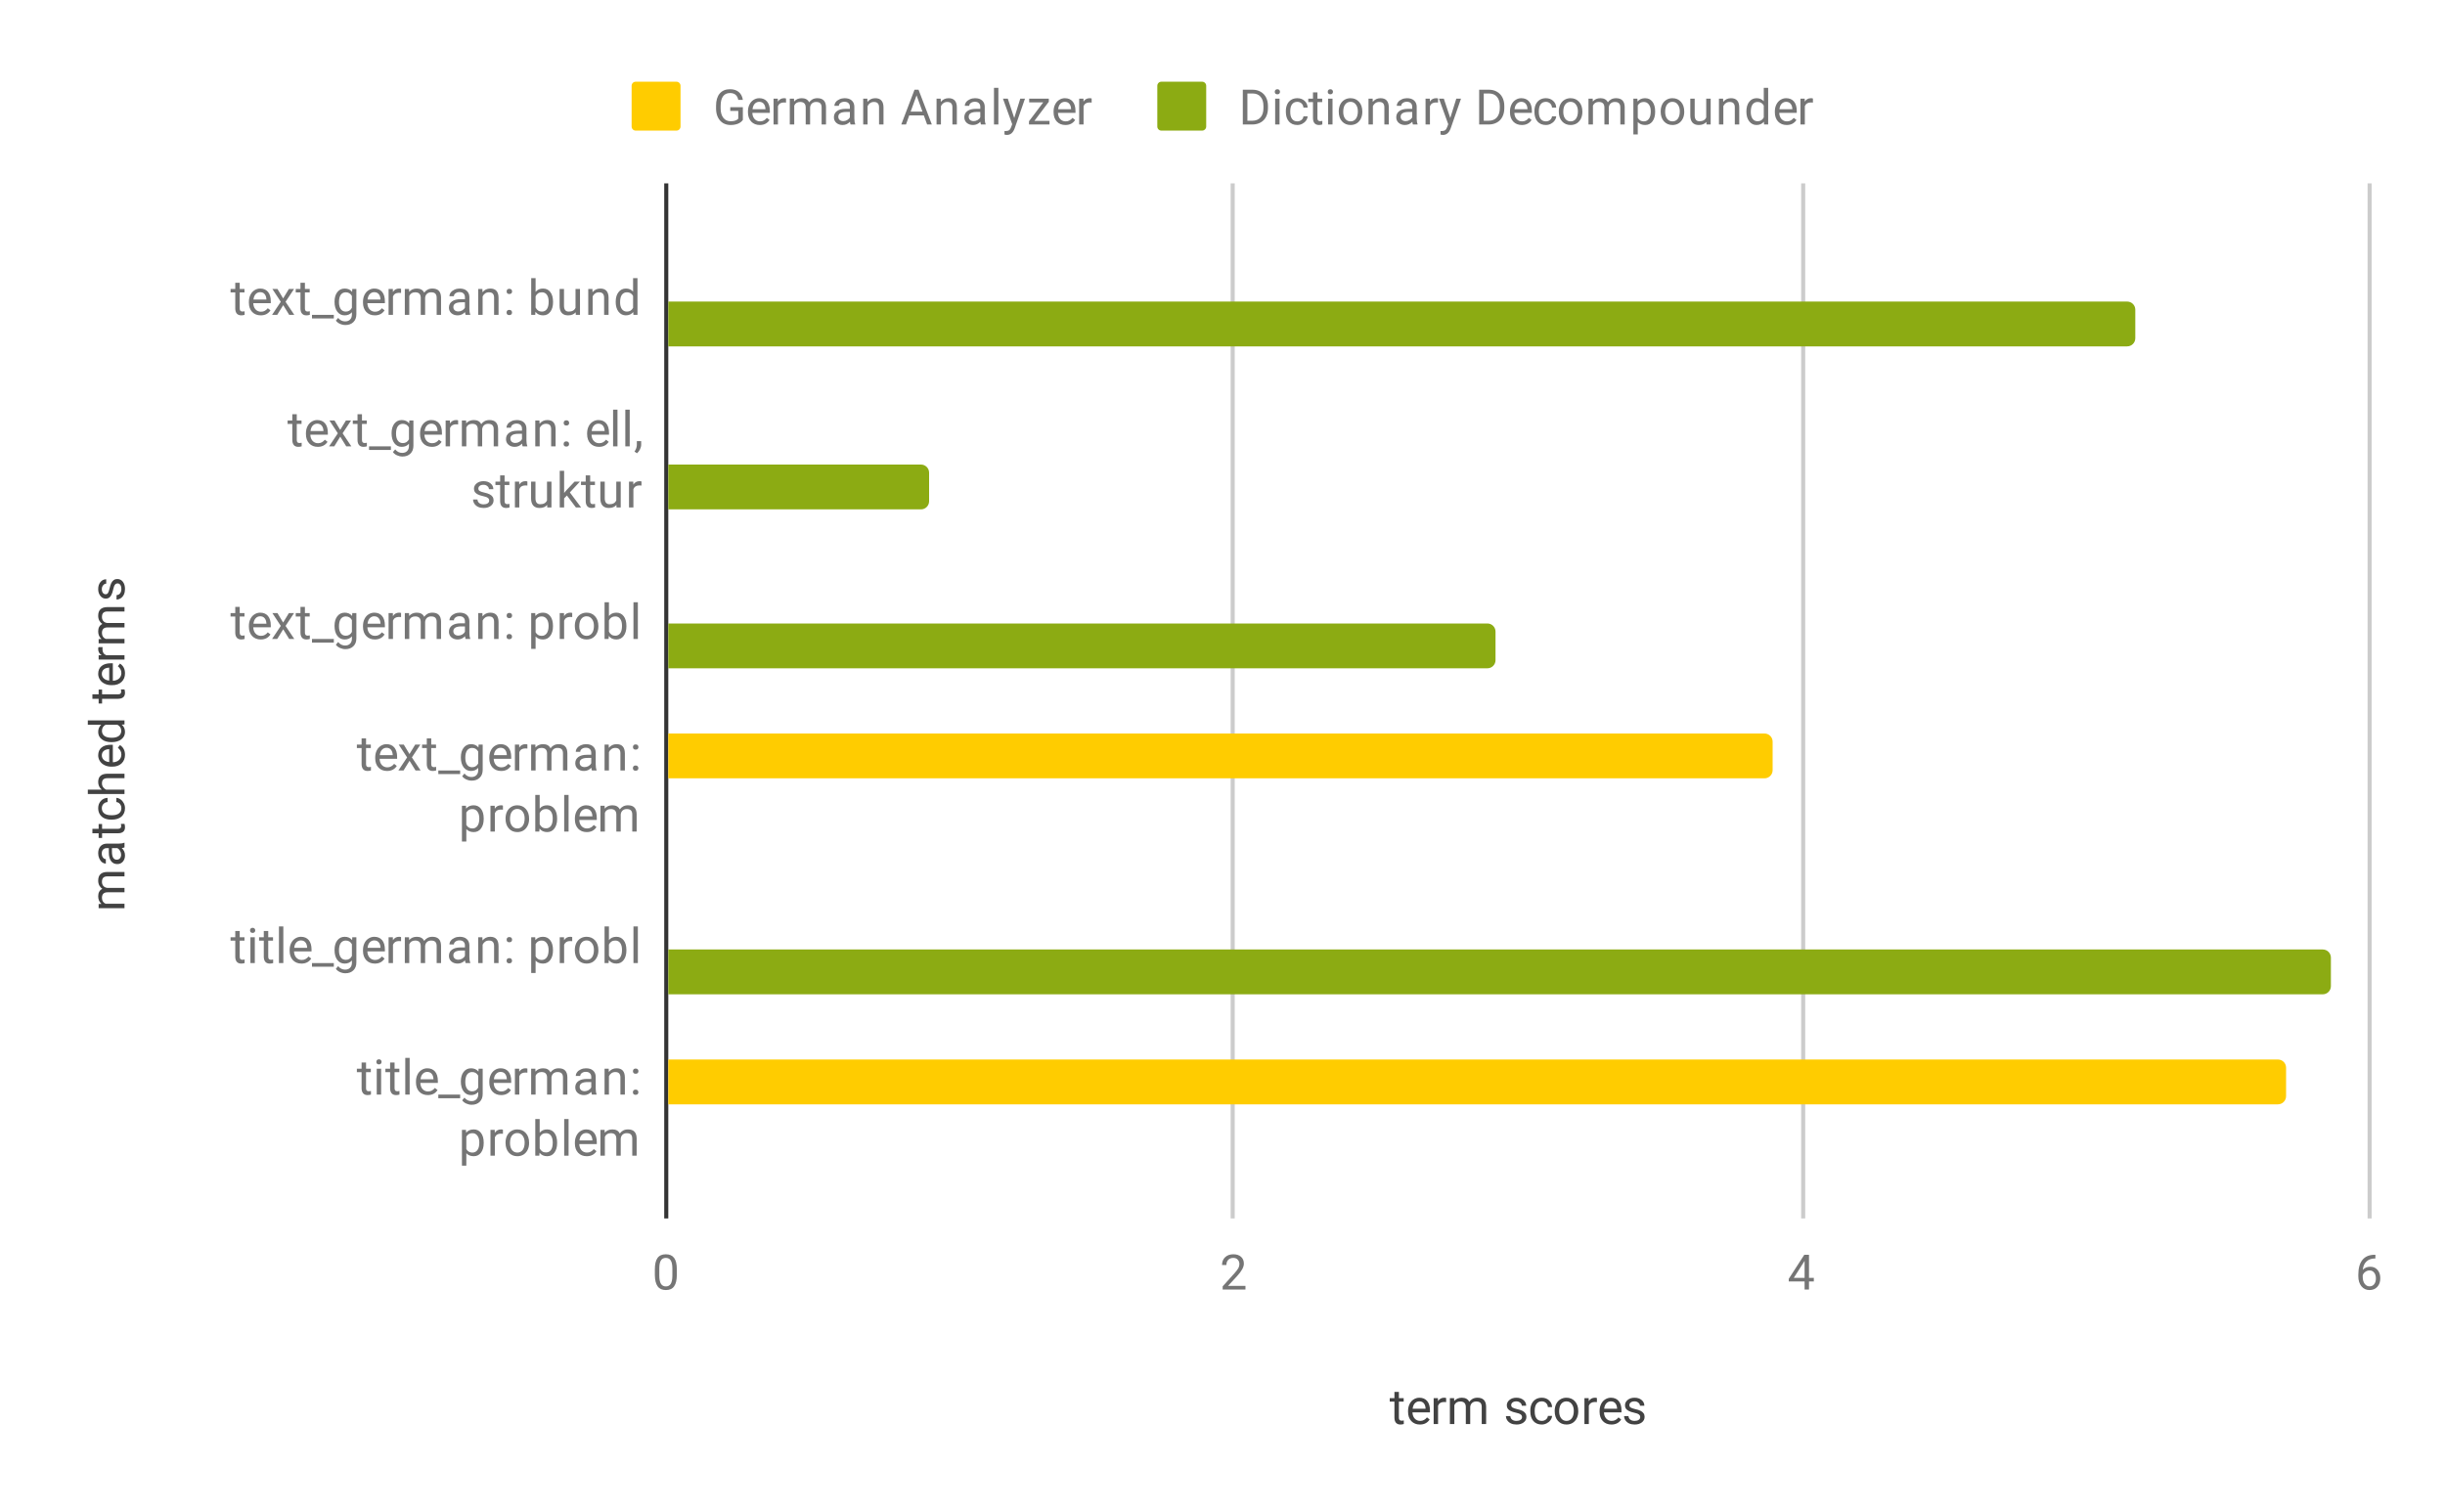<svg version="1.1" viewBox="0.0 0.0 600.0 371.0" fill="none" stroke="none" stroke-linecap="square" stroke-miterlimit="10" width="600" height="371" xmlns:xlink="http://www.w3.org/1999/xlink" xmlns="http://www.w3.org/2000/svg"><path fill="#ffffff" d="M0 0L600.0 0L600.0 371.0L0 371.0L0 0Z" fill-rule="nonzero"/><path stroke="#333333" stroke-width="1.0" stroke-linecap="butt" d="M163.5 45.5L163.5 298.5" fill-rule="nonzero"/><path stroke="#cccccc" stroke-width="1.0" stroke-linecap="butt" d="M302.5 45.5L302.5 298.5" fill-rule="nonzero"/><path stroke="#cccccc" stroke-width="1.0" stroke-linecap="butt" d="M442.5 45.5L442.5 298.5" fill-rule="nonzero"/><path stroke="#cccccc" stroke-width="1.0" stroke-linecap="butt" d="M581.5 45.5L581.5 298.5" fill-rule="nonzero"/><clipPath id="id_0"><path d="M163.53 45.917L581.45 45.917L581.45 298.45L163.53 298.45L163.53 45.917Z" clip-rule="nonzero"/></clipPath><path stroke="#000000" stroke-width="2.0" stroke-linecap="butt" stroke-opacity="0.0" clip-path="url(#id_0)" d="M164.0 72.0L164.0 61.0L164.0 61.0L164.0 72.0Z" fill-rule="nonzero"/><path fill="#ffcc00" clip-path="url(#id_0)" d="M164.0 72.0L164.0 61.0L164.0 61.0L164.0 72.0Z" fill-rule="nonzero"/><path stroke="#000000" stroke-width="2.0" stroke-linecap="butt" stroke-opacity="0.0" clip-path="url(#id_0)" d="M164.0 112.0L164.0 101.0L164.0 101.0L164.0 112.0Z" fill-rule="nonzero"/><path fill="#ffcc00" clip-path="url(#id_0)" d="M164.0 112.0L164.0 101.0L164.0 101.0L164.0 112.0Z" fill-rule="nonzero"/><path stroke="#000000" stroke-width="2.0" stroke-linecap="butt" stroke-opacity="0.0" clip-path="url(#id_0)" d="M164.0 151.0L164.0 140.0L164.0 140.0L164.0 151.0Z" fill-rule="nonzero"/><path fill="#ffcc00" clip-path="url(#id_0)" d="M164.0 151.0L164.0 140.0L164.0 140.0L164.0 151.0Z" fill-rule="nonzero"/><path stroke="#000000" stroke-width="2.0" stroke-linecap="butt" stroke-opacity="0.0" clip-path="url(#id_0)" d="M164.0 191.0L164.0 180.0L433.0 180.0C434.105 180.0 435.0 180.895 435.0 182.0L435.0 189.0C435.0 190.105 434.105 191.0 433.0 191.0Z" fill-rule="nonzero"/><path fill="#ffcc00" clip-path="url(#id_0)" d="M164.0 191.0L164.0 180.0L433.0 180.0C434.105 180.0 435.0 180.895 435.0 182.0L435.0 189.0C435.0 190.105 434.105 191.0 433.0 191.0Z" fill-rule="nonzero"/><path stroke="#000000" stroke-width="2.0" stroke-linecap="butt" stroke-opacity="0.0" clip-path="url(#id_0)" d="M164.0 231.0L164.0 220.0L164.0 220.0L164.0 231.0Z" fill-rule="nonzero"/><path fill="#ffcc00" clip-path="url(#id_0)" d="M164.0 231.0L164.0 220.0L164.0 220.0L164.0 231.0Z" fill-rule="nonzero"/><path stroke="#000000" stroke-width="2.0" stroke-linecap="butt" stroke-opacity="0.0" clip-path="url(#id_0)" d="M164.0 271.0L164.0 260.0L559.0 260.0C560.105 260.0 561.0 260.895 561.0 262.0L561.0 269.0C561.0 270.105 560.105 271.0 559.0 271.0Z" fill-rule="nonzero"/><path fill="#ffcc00" clip-path="url(#id_0)" d="M164.0 271.0L164.0 260.0L559.0 260.0C560.105 260.0 561.0 260.895 561.0 262.0L561.0 269.0C561.0 270.105 560.105 271.0 559.0 271.0Z" fill-rule="nonzero"/><path stroke="#000000" stroke-width="2.0" stroke-linecap="butt" stroke-opacity="0.0" clip-path="url(#id_0)" d="M164.0 85.0L164.0 74.0L522.0 74.0C523.105 74.0 524.0 74.895 524.0 76.0L524.0 83.0C524.0 84.105 523.105 85.0 522.0 85.0Z" fill-rule="nonzero"/><path fill="#8cab13" clip-path="url(#id_0)" d="M164.0 85.0L164.0 74.0L522.0 74.0C523.105 74.0 524.0 74.895 524.0 76.0L524.0 83.0C524.0 84.105 523.105 85.0 522.0 85.0Z" fill-rule="nonzero"/><path stroke="#000000" stroke-width="2.0" stroke-linecap="butt" stroke-opacity="0.0" clip-path="url(#id_0)" d="M164.0 125.0L164.0 114.0L226.0 114.0C227.105 114.0 228.0 114.895 228.0 116.0L228.0 123.0C228.0 124.105 227.105 125.0 226.0 125.0Z" fill-rule="nonzero"/><path fill="#8cab13" clip-path="url(#id_0)" d="M164.0 125.0L164.0 114.0L226.0 114.0C227.105 114.0 228.0 114.895 228.0 116.0L228.0 123.0C228.0 124.105 227.105 125.0 226.0 125.0Z" fill-rule="nonzero"/><path stroke="#000000" stroke-width="2.0" stroke-linecap="butt" stroke-opacity="0.0" clip-path="url(#id_0)" d="M164.0 164.0L164.0 153.0L365.0 153.0C366.105 153.0 367.0 153.895 367.0 155.0L367.0 162.0C367.0 163.105 366.105 164.0 365.0 164.0Z" fill-rule="nonzero"/><path fill="#8cab13" clip-path="url(#id_0)" d="M164.0 164.0L164.0 153.0L365.0 153.0C366.105 153.0 367.0 153.895 367.0 155.0L367.0 162.0C367.0 163.105 366.105 164.0 365.0 164.0Z" fill-rule="nonzero"/><path stroke="#000000" stroke-width="2.0" stroke-linecap="butt" stroke-opacity="0.0" clip-path="url(#id_0)" d="M164.0 204.0L164.0 193.0L164.0 193.0L164.0 204.0Z" fill-rule="nonzero"/><path fill="#8cab13" clip-path="url(#id_0)" d="M164.0 204.0L164.0 193.0L164.0 193.0L164.0 204.0Z" fill-rule="nonzero"/><path stroke="#000000" stroke-width="2.0" stroke-linecap="butt" stroke-opacity="0.0" clip-path="url(#id_0)" d="M164.0 244.0L164.0 233.0L570.0 233.0C571.105 233.0 572.0 233.895 572.0 235.0L572.0 242.0C572.0 243.105 571.105 244.0 570.0 244.0Z" fill-rule="nonzero"/><path fill="#8cab13" clip-path="url(#id_0)" d="M164.0 244.0L164.0 233.0L570.0 233.0C571.105 233.0 572.0 233.895 572.0 235.0L572.0 242.0C572.0 243.105 571.105 244.0 570.0 244.0Z" fill-rule="nonzero"/><path stroke="#000000" stroke-width="2.0" stroke-linecap="butt" stroke-opacity="0.0" clip-path="url(#id_0)" d="M164.0 284.0L164.0 273.0L164.0 273.0L164.0 284.0Z" fill-rule="nonzero"/><path fill="#8cab13" clip-path="url(#id_0)" d="M164.0 284.0L164.0 273.0L164.0 273.0L164.0 284.0Z" fill-rule="nonzero"/><path fill="#424242" d="M343.287 341.575L343.287 343.106L344.459 343.106L344.459 343.95L343.287 343.95L343.287 347.872Q343.287 348.262 343.443 348.45Q343.599 348.637 343.974 348.637Q344.162 348.637 344.49 348.575L344.49 349.45Q344.068 349.575 343.662 349.575Q342.943 349.575 342.568 349.137Q342.193 348.684 342.193 347.872L342.193 343.95L341.037 343.95L341.037 343.106L342.193 343.106L342.193 341.575L343.287 341.575ZM348.443 349.575Q347.146 349.575 346.334 348.731Q345.537 347.872 345.537 346.45L345.537 346.262Q345.537 345.309 345.896 344.575Q346.256 343.825 346.896 343.419Q347.553 342.997 348.303 342.997Q349.537 342.997 350.224 343.809Q350.912 344.622 350.912 346.137L350.912 346.591L346.615 346.591Q346.646 347.528 347.162 348.106Q347.693 348.684 348.506 348.684Q349.068 348.684 349.459 348.45Q349.865 348.216 350.178 347.825L350.834 348.341Q350.037 349.575 348.443 349.575ZM348.303 343.887Q347.646 343.887 347.193 344.372Q346.756 344.841 346.662 345.7L349.834 345.7L349.834 345.622Q349.787 344.794 349.381 344.341Q348.99 343.887 348.303 343.887ZM354.881 344.075Q354.631 344.044 354.349 344.044Q353.271 344.044 352.896 344.95L352.896 349.45L351.818 349.45L351.818 343.106L352.865 343.106L352.881 343.841Q353.412 342.997 354.396 342.997Q354.709 342.997 354.881 343.075L354.881 344.075ZM356.834 343.106L356.865 343.809Q357.553 342.997 358.74 342.997Q360.068 342.997 360.553 344.012Q360.865 343.559 361.365 343.278Q361.881 342.997 362.568 342.997Q364.662 342.997 364.693 345.2L364.693 349.45L363.615 349.45L363.615 345.262Q363.615 344.591 363.303 344.262Q362.99 343.919 362.256 343.919Q361.646 343.919 361.24 344.278Q360.849 344.637 360.787 345.247L360.787 349.45L359.709 349.45L359.709 345.294Q359.709 343.919 358.349 343.919Q357.287 343.919 356.896 344.825L356.896 349.45L355.803 349.45L355.803 343.106L356.834 343.106ZM373.506 347.762Q373.506 347.325 373.162 347.091Q372.834 346.841 372.006 346.669Q371.193 346.497 370.709 346.247Q370.224 345.997 369.99 345.669Q369.771 345.325 369.771 344.856Q369.771 344.075 370.428 343.544Q371.084 342.997 372.115 342.997Q373.193 342.997 373.849 343.559Q374.521 344.106 374.521 344.966L373.443 344.966Q373.443 344.528 373.053 344.216Q372.678 343.887 372.115 343.887Q371.521 343.887 371.178 344.153Q370.849 344.403 370.849 344.809Q370.849 345.2 371.162 345.403Q371.474 345.606 372.287 345.794Q373.099 345.966 373.599 346.216Q374.099 346.466 374.334 346.825Q374.584 347.184 374.584 347.684Q374.584 348.544 373.896 349.059Q373.224 349.575 372.146 349.575Q371.381 349.575 370.787 349.309Q370.209 349.028 369.881 348.544Q369.553 348.059 369.553 347.497L370.631 347.497Q370.662 348.044 371.068 348.372Q371.474 348.684 372.146 348.684Q372.756 348.684 373.131 348.434Q373.506 348.184 373.506 347.762ZM378.349 348.684Q378.928 348.684 379.365 348.341Q379.803 347.981 379.849 347.45L380.881 347.45Q380.849 347.997 380.49 348.497Q380.146 348.981 379.568 349.278Q379.006 349.575 378.349 349.575Q377.053 349.575 376.287 348.716Q375.537 347.841 375.537 346.341L375.537 346.153Q375.537 345.231 375.865 344.512Q376.209 343.794 376.834 343.403Q377.474 342.997 378.349 342.997Q379.412 342.997 380.115 343.637Q380.834 344.262 380.881 345.294L379.849 345.294Q379.803 344.669 379.381 344.278Q378.959 343.887 378.349 343.887Q377.521 343.887 377.068 344.481Q376.615 345.075 376.615 346.2L376.615 346.403Q376.615 347.497 377.068 348.091Q377.521 348.684 378.349 348.684ZM381.521 346.216Q381.521 345.294 381.881 344.544Q382.256 343.794 382.912 343.403Q383.568 342.997 384.396 342.997Q385.693 342.997 386.49 343.887Q387.303 344.778 387.303 346.278L387.303 346.356Q387.303 347.278 386.943 348.012Q386.584 348.747 385.928 349.169Q385.271 349.575 384.412 349.575Q383.131 349.575 382.318 348.684Q381.521 347.778 381.521 346.294L381.521 346.216ZM382.615 346.356Q382.615 347.403 383.099 348.044Q383.599 348.684 384.412 348.684Q385.24 348.684 385.724 348.044Q386.209 347.387 386.209 346.216Q386.209 345.184 385.709 344.544Q385.224 343.887 384.396 343.887Q383.599 343.887 383.099 344.528Q382.615 345.153 382.615 346.356ZM391.881 344.075Q391.631 344.044 391.349 344.044Q390.271 344.044 389.896 344.95L389.896 349.45L388.818 349.45L388.818 343.106L389.865 343.106L389.881 343.841Q390.412 342.997 391.396 342.997Q391.709 342.997 391.881 343.075L391.881 344.075ZM395.443 349.575Q394.146 349.575 393.334 348.731Q392.537 347.872 392.537 346.45L392.537 346.262Q392.537 345.309 392.896 344.575Q393.256 343.825 393.896 343.419Q394.553 342.997 395.303 342.997Q396.537 342.997 397.224 343.809Q397.912 344.622 397.912 346.137L397.912 346.591L393.615 346.591Q393.646 347.528 394.162 348.106Q394.693 348.684 395.506 348.684Q396.068 348.684 396.459 348.45Q396.865 348.216 397.178 347.825L397.834 348.341Q397.037 349.575 395.443 349.575ZM395.303 343.887Q394.646 343.887 394.193 344.372Q393.756 344.841 393.662 345.7L396.834 345.7L396.834 345.622Q396.787 344.794 396.381 344.341Q395.99 343.887 395.303 343.887ZM402.506 347.762Q402.506 347.325 402.162 347.091Q401.834 346.841 401.006 346.669Q400.193 346.497 399.709 346.247Q399.224 345.997 398.99 345.669Q398.771 345.325 398.771 344.856Q398.771 344.075 399.428 343.544Q400.084 342.997 401.115 342.997Q402.193 342.997 402.849 343.559Q403.521 344.106 403.521 344.966L402.443 344.966Q402.443 344.528 402.053 344.216Q401.678 343.887 401.115 343.887Q400.521 343.887 400.178 344.153Q399.849 344.403 399.849 344.809Q399.849 345.2 400.162 345.403Q400.474 345.606 401.287 345.794Q402.099 345.966 402.599 346.216Q403.099 346.466 403.334 346.825Q403.584 347.184 403.584 347.684Q403.584 348.544 402.896 349.059Q402.224 349.575 401.146 349.575Q400.381 349.575 399.787 349.309Q399.209 349.028 398.881 348.544Q398.553 348.059 398.553 347.497L399.631 347.497Q399.662 348.044 400.068 348.372Q400.474 348.684 401.146 348.684Q401.756 348.684 402.131 348.434Q402.506 348.184 402.506 347.762Z" fill-rule="nonzero"/><path fill="#424242" d="M24.206 221.84L24.909 221.808Q24.097 221.121 24.097 219.933Q24.097 218.605 25.113 218.121Q24.659 217.808 24.378 217.308Q24.097 216.793 24.097 216.105Q24.097 214.011 26.3 213.98L30.55 213.98L30.55 215.058L26.363 215.058Q25.691 215.058 25.363 215.371Q25.019 215.683 25.019 216.418Q25.019 217.027 25.378 217.433Q25.738 217.824 26.347 217.886L30.55 217.886L30.55 218.965L26.394 218.965Q25.019 218.965 25.019 220.324Q25.019 221.386 25.925 221.777L30.55 221.777L30.55 222.871L24.206 222.871L24.206 221.84ZM30.55 207.949Q30.363 208.043 29.878 208.105Q30.675 208.855 30.675 209.902Q30.675 210.84 30.144 211.449Q29.613 212.043 28.784 212.043Q27.8 212.043 27.253 211.293Q26.706 210.543 26.706 209.168L26.706 208.121L26.206 208.121Q25.644 208.121 25.316 208.465Q24.972 208.793 24.972 209.465Q24.972 210.043 25.269 210.433Q25.55 210.824 25.972 210.824L25.972 211.918Q25.488 211.918 25.05 211.59Q24.613 211.246 24.363 210.668Q24.097 210.09 24.097 209.402Q24.097 208.293 24.644 207.683Q25.191 207.058 26.144 207.027L29.066 207.027Q29.941 207.027 30.456 206.808L30.55 206.808L30.55 207.949ZM29.722 209.746Q29.722 209.23 29.456 208.777Q29.191 208.324 28.769 208.121L27.472 208.121L27.472 208.965Q27.472 210.965 28.644 210.965Q29.144 210.965 29.441 210.621Q29.722 210.277 29.722 209.746ZM22.675 203.386L24.206 203.386L24.206 202.215L25.05 202.215L25.05 203.386L28.972 203.386Q29.363 203.386 29.55 203.23Q29.738 203.074 29.738 202.699Q29.738 202.511 29.675 202.183L30.55 202.183Q30.675 202.605 30.675 203.011Q30.675 203.73 30.238 204.105Q29.784 204.48 28.972 204.48L25.05 204.48L25.05 205.636L24.206 205.636L24.206 204.48L22.675 204.48L22.675 203.386ZM29.784 198.324Q29.784 197.746 29.441 197.308Q29.081 196.871 28.55 196.824L28.55 195.793Q29.097 195.824 29.597 196.183Q30.081 196.527 30.378 197.105Q30.675 197.668 30.675 198.324Q30.675 199.621 29.816 200.386Q28.941 201.136 27.441 201.136L27.253 201.136Q26.331 201.136 25.613 200.808Q24.894 200.465 24.503 199.84Q24.097 199.199 24.097 198.324Q24.097 197.261 24.738 196.558Q25.363 195.84 26.394 195.793L26.394 196.824Q25.769 196.871 25.378 197.293Q24.988 197.715 24.988 198.324Q24.988 199.152 25.581 199.605Q26.175 200.058 27.3 200.058L27.503 200.058Q28.597 200.058 29.191 199.605Q29.784 199.152 29.784 198.324ZM24.972 193.777Q24.097 193.058 24.097 191.902Q24.097 189.886 26.363 189.871L30.55 189.871L30.55 190.965L26.347 190.965Q25.675 190.965 25.347 191.277Q25.019 191.574 25.019 192.23Q25.019 192.761 25.3 193.168Q25.581 193.558 26.034 193.777L30.55 193.777L30.55 194.855L21.55 194.855L21.55 193.777L24.972 193.777ZM30.675 185.23Q30.675 186.527 29.831 187.34Q28.972 188.136 27.55 188.136L27.363 188.136Q26.409 188.136 25.675 187.777Q24.925 187.418 24.519 186.777Q24.097 186.121 24.097 185.371Q24.097 184.136 24.909 183.449Q25.722 182.761 27.238 182.761L27.691 182.761L27.691 187.058Q28.628 187.027 29.206 186.511Q29.784 185.98 29.784 185.168Q29.784 184.605 29.55 184.215Q29.316 183.808 28.925 183.496L29.441 182.84Q30.675 183.636 30.675 185.23ZM24.988 185.371Q24.988 186.027 25.472 186.48Q25.941 186.918 26.8 187.011L26.8 183.84L26.722 183.84Q25.894 183.886 25.441 184.293Q24.988 184.683 24.988 185.371ZM27.331 182.121Q25.863 182.121 24.988 181.433Q24.097 180.746 24.097 179.621Q24.097 178.511 24.847 177.855L21.55 177.855L21.55 176.777L30.55 176.777L30.55 177.777L29.863 177.824Q30.675 178.48 30.675 179.636Q30.675 180.73 29.769 181.433Q28.863 182.121 27.409 182.121L27.331 182.121ZM27.456 181.043Q28.534 181.043 29.144 180.605Q29.753 180.152 29.753 179.371Q29.753 178.34 28.816 177.855L25.909 177.855Q25.019 178.34 25.019 179.355Q25.019 180.152 25.628 180.605Q26.238 181.043 27.456 181.043ZM22.675 170.386L24.206 170.386L24.206 169.215L25.05 169.215L25.05 170.386L28.972 170.386Q29.363 170.386 29.55 170.23Q29.738 170.074 29.738 169.699Q29.738 169.511 29.675 169.183L30.55 169.183Q30.675 169.605 30.675 170.011Q30.675 170.73 30.238 171.105Q29.784 171.48 28.972 171.48L25.05 171.48L25.05 172.636L24.206 172.636L24.206 171.48L22.675 171.48L22.675 170.386ZM30.675 165.23Q30.675 166.527 29.831 167.34Q28.972 168.136 27.55 168.136L27.363 168.136Q26.409 168.136 25.675 167.777Q24.925 167.418 24.519 166.777Q24.097 166.121 24.097 165.371Q24.097 164.136 24.909 163.449Q25.722 162.761 27.238 162.761L27.691 162.761L27.691 167.058Q28.628 167.027 29.206 166.511Q29.784 165.98 29.784 165.168Q29.784 164.605 29.55 164.215Q29.316 163.808 28.925 163.496L29.441 162.84Q30.675 163.636 30.675 165.23ZM24.988 165.371Q24.988 166.027 25.472 166.48Q25.941 166.918 26.8 167.011L26.8 163.84L26.722 163.84Q25.894 163.886 25.441 164.293Q24.988 164.683 24.988 165.371ZM25.175 158.793Q25.144 159.043 25.144 159.324Q25.144 160.402 26.05 160.777L30.55 160.777L30.55 161.855L24.206 161.855L24.206 160.808L24.941 160.793Q24.097 160.261 24.097 159.277Q24.097 158.965 24.175 158.793L25.175 158.793ZM24.206 156.84L24.909 156.808Q24.097 156.121 24.097 154.933Q24.097 153.605 25.113 153.121Q24.659 152.808 24.378 152.308Q24.097 151.793 24.097 151.105Q24.097 149.011 26.3 148.98L30.55 148.98L30.55 150.058L26.363 150.058Q25.691 150.058 25.363 150.371Q25.019 150.683 25.019 151.418Q25.019 152.027 25.378 152.433Q25.738 152.824 26.347 152.886L30.55 152.886L30.55 153.965L26.394 153.965Q25.019 153.965 25.019 155.324Q25.019 156.386 25.925 156.777L30.55 156.777L30.55 157.871L24.206 157.871L24.206 156.84ZM28.863 143.168Q28.425 143.168 28.191 143.511Q27.941 143.84 27.769 144.668Q27.597 145.48 27.347 145.965Q27.097 146.449 26.769 146.683Q26.425 146.902 25.956 146.902Q25.175 146.902 24.644 146.246Q24.097 145.59 24.097 144.558Q24.097 143.48 24.659 142.824Q25.206 142.152 26.066 142.152L26.066 143.23Q25.628 143.23 25.316 143.621Q24.988 143.996 24.988 144.558Q24.988 145.152 25.253 145.496Q25.503 145.824 25.909 145.824Q26.3 145.824 26.503 145.511Q26.706 145.199 26.894 144.386Q27.066 143.574 27.316 143.074Q27.566 142.574 27.925 142.34Q28.284 142.09 28.784 142.09Q29.644 142.09 30.159 142.777Q30.675 143.449 30.675 144.527Q30.675 145.293 30.409 145.886Q30.128 146.465 29.644 146.793Q29.159 147.121 28.597 147.121L28.597 146.043Q29.144 146.011 29.472 145.605Q29.784 145.199 29.784 144.527Q29.784 143.918 29.534 143.543Q29.284 143.168 28.863 143.168Z" fill-rule="nonzero"/><path fill="#757575" d="M58.827 69.386L58.827 70.917L59.999 70.917L59.999 71.761L58.827 71.761L58.827 75.683Q58.827 76.073 58.983 76.261Q59.139 76.448 59.514 76.448Q59.702 76.448 60.03 76.386L60.03 77.261Q59.608 77.386 59.202 77.386Q58.483 77.386 58.108 76.948Q57.733 76.495 57.733 75.683L57.733 71.761L56.577 71.761L56.577 70.917L57.733 70.917L57.733 69.386L58.827 69.386ZM63.983 77.386Q62.686 77.386 61.874 76.542Q61.077 75.683 61.077 74.261L61.077 74.073Q61.077 73.12 61.436 72.386Q61.796 71.636 62.436 71.23Q63.093 70.808 63.843 70.808Q65.077 70.808 65.764 71.62Q66.452 72.433 66.452 73.948L66.452 74.401L62.155 74.401Q62.186 75.339 62.702 75.917Q63.233 76.495 64.046 76.495Q64.608 76.495 64.999 76.261Q65.405 76.026 65.718 75.636L66.374 76.151Q65.577 77.386 63.983 77.386ZM63.843 71.698Q63.186 71.698 62.733 72.183Q62.296 72.651 62.202 73.511L65.374 73.511L65.374 73.433Q65.327 72.605 64.921 72.151Q64.53 71.698 63.843 71.698ZM69.483 73.23L70.889 70.917L72.155 70.917L70.077 74.058L72.218 77.261L70.968 77.261L69.499 74.886L68.03 77.261L66.764 77.261L68.905 74.058L66.843 70.917L68.093 70.917L69.483 73.23ZM74.827 69.386L74.827 70.917L75.999 70.917L75.999 71.761L74.827 71.761L74.827 75.683Q74.827 76.073 74.983 76.261Q75.139 76.448 75.514 76.448Q75.702 76.448 76.03 76.386L76.03 77.261Q75.608 77.386 75.202 77.386Q74.483 77.386 74.108 76.948Q73.733 76.495 73.733 75.683L73.733 71.761L72.577 71.761L72.577 70.917L73.733 70.917L73.733 69.386L74.827 69.386ZM81.921 78.151L76.561 78.151L76.561 77.261L81.921 77.261L81.921 78.151ZM82.093 74.042Q82.093 72.558 82.78 71.683Q83.468 70.808 84.593 70.808Q85.749 70.808 86.405 71.62L86.452 70.917L87.452 70.917L87.452 77.105Q87.452 78.339 86.718 79.042Q85.983 79.761 84.764 79.761Q84.077 79.761 83.421 79.464Q82.764 79.167 82.421 78.667L82.983 78.011Q83.671 78.87 84.686 78.87Q85.468 78.87 85.905 78.417Q86.358 77.98 86.358 77.167L86.358 76.62Q85.702 77.386 84.577 77.386Q83.468 77.386 82.78 76.495Q82.093 75.589 82.093 74.042ZM83.186 74.167Q83.186 75.23 83.624 75.855Q84.061 76.464 84.858 76.464Q85.874 76.464 86.358 75.526L86.358 72.636Q85.858 71.73 84.858 71.73Q84.077 71.73 83.624 72.339Q83.186 72.948 83.186 74.167ZM91.983 77.386Q90.686 77.386 89.874 76.542Q89.077 75.683 89.077 74.261L89.077 74.073Q89.077 73.12 89.436 72.386Q89.796 71.636 90.436 71.23Q91.093 70.808 91.843 70.808Q93.077 70.808 93.764 71.62Q94.452 72.433 94.452 73.948L94.452 74.401L90.155 74.401Q90.186 75.339 90.702 75.917Q91.233 76.495 92.046 76.495Q92.608 76.495 92.999 76.261Q93.405 76.026 93.718 75.636L94.374 76.151Q93.577 77.386 91.983 77.386ZM91.843 71.698Q91.186 71.698 90.733 72.183Q90.296 72.651 90.202 73.511L93.374 73.511L93.374 73.433Q93.327 72.605 92.921 72.151Q92.53 71.698 91.843 71.698ZM98.421 71.886Q98.171 71.855 97.889 71.855Q96.811 71.855 96.436 72.761L96.436 77.261L95.358 77.261L95.358 70.917L96.405 70.917L96.421 71.651Q96.952 70.808 97.936 70.808Q98.249 70.808 98.421 70.886L98.421 71.886ZM100.374 70.917L100.405 71.62Q101.093 70.808 102.28 70.808Q103.608 70.808 104.093 71.823Q104.405 71.37 104.905 71.089Q105.421 70.808 106.108 70.808Q108.202 70.808 108.233 73.011L108.233 77.261L107.155 77.261L107.155 73.073Q107.155 72.401 106.843 72.073Q106.53 71.73 105.796 71.73Q105.186 71.73 104.78 72.089Q104.389 72.448 104.327 73.058L104.327 77.261L103.249 77.261L103.249 73.105Q103.249 71.73 101.889 71.73Q100.827 71.73 100.436 72.636L100.436 77.261L99.343 77.261L99.343 70.917L100.374 70.917ZM114.264 77.261Q114.171 77.073 114.108 76.589Q113.358 77.386 112.311 77.386Q111.374 77.386 110.764 76.855Q110.171 76.323 110.171 75.495Q110.171 74.511 110.921 73.964Q111.671 73.417 113.046 73.417L114.093 73.417L114.093 72.917Q114.093 72.355 113.749 72.026Q113.421 71.683 112.749 71.683Q112.171 71.683 111.78 71.98Q111.389 72.261 111.389 72.683L110.296 72.683Q110.296 72.198 110.624 71.761Q110.968 71.323 111.546 71.073Q112.124 70.808 112.811 70.808Q113.921 70.808 114.53 71.355Q115.155 71.901 115.186 72.855L115.186 75.776Q115.186 76.651 115.405 77.167L115.405 77.261L114.264 77.261ZM112.468 76.433Q112.983 76.433 113.436 76.167Q113.889 75.901 114.093 75.48L114.093 74.183L113.249 74.183Q111.249 74.183 111.249 75.355Q111.249 75.855 111.593 76.151Q111.936 76.433 112.468 76.433ZM118.374 70.917L118.405 71.714Q119.139 70.808 120.311 70.808Q122.327 70.808 122.343 73.073L122.343 77.261L121.249 77.261L121.249 73.058Q121.249 72.386 120.936 72.058Q120.639 71.73 119.983 71.73Q119.452 71.73 119.046 72.011Q118.655 72.292 118.436 72.745L118.436 77.261L117.358 77.261L117.358 70.917L118.374 70.917ZM124.311 76.698Q124.311 76.417 124.468 76.23Q124.639 76.042 124.968 76.042Q125.311 76.042 125.483 76.23Q125.655 76.417 125.655 76.698Q125.655 76.964 125.483 77.151Q125.311 77.323 124.968 77.323Q124.639 77.323 124.468 77.151Q124.311 76.964 124.311 76.698ZM124.327 71.526Q124.327 71.245 124.483 71.058Q124.655 70.87 124.983 70.87Q125.327 70.87 125.499 71.058Q125.671 71.245 125.671 71.526Q125.671 71.792 125.499 71.98Q125.327 72.151 124.983 72.151Q124.655 72.151 124.483 71.98Q124.327 71.792 124.327 71.526ZM135.718 74.167Q135.718 75.62 135.046 76.511Q134.389 77.386 133.264 77.386Q132.061 77.386 131.405 76.526L131.343 77.261L130.358 77.261L130.358 68.261L131.436 68.261L131.436 71.62Q132.093 70.808 133.249 70.808Q134.405 70.808 135.061 71.683Q135.718 72.542 135.718 74.073L135.718 74.167ZM134.639 74.042Q134.639 72.933 134.202 72.339Q133.78 71.73 132.983 71.73Q131.905 71.73 131.436 72.714L131.436 75.464Q131.936 76.464 132.983 76.464Q133.764 76.464 134.202 75.855Q134.639 75.245 134.639 74.042ZM141.264 76.636Q140.639 77.386 139.405 77.386Q138.389 77.386 137.858 76.792Q137.327 76.198 137.327 75.042L137.327 70.917L138.405 70.917L138.405 75.011Q138.405 76.464 139.577 76.464Q140.827 76.464 141.233 75.526L141.233 70.917L142.327 70.917L142.327 77.261L141.296 77.261L141.264 76.636ZM145.374 70.917L145.405 71.714Q146.139 70.808 147.311 70.808Q149.327 70.808 149.343 73.073L149.343 77.261L148.249 77.261L148.249 73.058Q148.249 72.386 147.936 72.058Q147.639 71.73 146.983 71.73Q146.452 71.73 146.046 72.011Q145.655 72.292 145.436 72.745L145.436 77.261L144.358 77.261L144.358 70.917L145.374 70.917ZM151.093 74.042Q151.093 72.573 151.78 71.698Q152.468 70.808 153.593 70.808Q154.702 70.808 155.358 71.558L155.358 68.261L156.436 68.261L156.436 77.261L155.436 77.261L155.389 76.573Q154.733 77.386 153.577 77.386Q152.483 77.386 151.78 76.48Q151.093 75.573 151.093 74.12L151.093 74.042ZM152.171 74.167Q152.171 75.245 152.608 75.855Q153.061 76.464 153.843 76.464Q154.874 76.464 155.358 75.526L155.358 72.62Q154.874 71.73 153.858 71.73Q153.061 71.73 152.608 72.339Q152.171 72.948 152.171 74.167Z" fill-rule="nonzero"/><path fill="#757575" d="M72.827 101.655L72.827 103.186L73.999 103.186L73.999 104.03L72.827 104.03L72.827 107.952Q72.827 108.342 72.983 108.53Q73.139 108.717 73.514 108.717Q73.702 108.717 74.03 108.655L74.03 109.53Q73.608 109.655 73.202 109.655Q72.483 109.655 72.108 109.217Q71.733 108.764 71.733 107.952L71.733 104.03L70.577 104.03L70.577 103.186L71.733 103.186L71.733 101.655L72.827 101.655ZM77.983 109.655Q76.686 109.655 75.874 108.811Q75.077 107.952 75.077 106.53L75.077 106.342Q75.077 105.389 75.436 104.655Q75.796 103.905 76.436 103.499Q77.093 103.077 77.843 103.077Q79.077 103.077 79.764 103.889Q80.452 104.702 80.452 106.217L80.452 106.67L76.155 106.67Q76.186 107.608 76.702 108.186Q77.233 108.764 78.046 108.764Q78.608 108.764 78.999 108.53Q79.405 108.295 79.718 107.905L80.374 108.42Q79.577 109.655 77.983 109.655ZM77.843 103.967Q77.186 103.967 76.733 104.452Q76.296 104.92 76.202 105.78L79.374 105.78L79.374 105.702Q79.327 104.874 78.921 104.42Q78.53 103.967 77.843 103.967ZM83.483 105.499L84.889 103.186L86.155 103.186L84.077 106.327L86.218 109.53L84.968 109.53L83.499 107.155L82.03 109.53L80.764 109.53L82.905 106.327L80.843 103.186L82.093 103.186L83.483 105.499ZM88.827 101.655L88.827 103.186L89.999 103.186L89.999 104.03L88.827 104.03L88.827 107.952Q88.827 108.342 88.983 108.53Q89.139 108.717 89.514 108.717Q89.702 108.717 90.03 108.655L90.03 109.53Q89.608 109.655 89.202 109.655Q88.483 109.655 88.108 109.217Q87.733 108.764 87.733 107.952L87.733 104.03L86.577 104.03L86.577 103.186L87.733 103.186L87.733 101.655L88.827 101.655ZM95.921 110.42L90.561 110.42L90.561 109.53L95.921 109.53L95.921 110.42ZM96.093 106.311Q96.093 104.827 96.78 103.952Q97.468 103.077 98.593 103.077Q99.749 103.077 100.405 103.889L100.452 103.186L101.452 103.186L101.452 109.374Q101.452 110.608 100.718 111.311Q99.983 112.03 98.764 112.03Q98.077 112.03 97.421 111.733Q96.764 111.436 96.421 110.936L96.983 110.28Q97.671 111.139 98.686 111.139Q99.468 111.139 99.905 110.686Q100.358 110.249 100.358 109.436L100.358 108.889Q99.702 109.655 98.577 109.655Q97.468 109.655 96.78 108.764Q96.093 107.858 96.093 106.311ZM97.186 106.436Q97.186 107.499 97.624 108.124Q98.061 108.733 98.858 108.733Q99.874 108.733 100.358 107.795L100.358 104.905Q99.858 103.999 98.858 103.999Q98.077 103.999 97.624 104.608Q97.186 105.217 97.186 106.436ZM105.983 109.655Q104.686 109.655 103.874 108.811Q103.077 107.952 103.077 106.53L103.077 106.342Q103.077 105.389 103.436 104.655Q103.796 103.905 104.436 103.499Q105.093 103.077 105.843 103.077Q107.077 103.077 107.764 103.889Q108.452 104.702 108.452 106.217L108.452 106.67L104.155 106.67Q104.186 107.608 104.702 108.186Q105.233 108.764 106.046 108.764Q106.608 108.764 106.999 108.53Q107.405 108.295 107.718 107.905L108.374 108.42Q107.577 109.655 105.983 109.655ZM105.843 103.967Q105.186 103.967 104.733 104.452Q104.296 104.92 104.202 105.78L107.374 105.78L107.374 105.702Q107.327 104.874 106.921 104.42Q106.53 103.967 105.843 103.967ZM112.421 104.155Q112.171 104.124 111.889 104.124Q110.811 104.124 110.436 105.03L110.436 109.53L109.358 109.53L109.358 103.186L110.405 103.186L110.421 103.92Q110.952 103.077 111.936 103.077Q112.249 103.077 112.421 103.155L112.421 104.155ZM114.374 103.186L114.405 103.889Q115.093 103.077 116.28 103.077Q117.608 103.077 118.093 104.092Q118.405 103.639 118.905 103.358Q119.421 103.077 120.108 103.077Q122.202 103.077 122.233 105.28L122.233 109.53L121.155 109.53L121.155 105.342Q121.155 104.67 120.843 104.342Q120.53 103.999 119.796 103.999Q119.186 103.999 118.78 104.358Q118.389 104.717 118.327 105.327L118.327 109.53L117.249 109.53L117.249 105.374Q117.249 103.999 115.889 103.999Q114.827 103.999 114.436 104.905L114.436 109.53L113.343 109.53L113.343 103.186L114.374 103.186ZM128.264 109.53Q128.171 109.342 128.108 108.858Q127.358 109.655 126.311 109.655Q125.374 109.655 124.764 109.124Q124.171 108.592 124.171 107.764Q124.171 106.78 124.921 106.233Q125.671 105.686 127.046 105.686L128.093 105.686L128.093 105.186Q128.093 104.624 127.749 104.295Q127.421 103.952 126.749 103.952Q126.171 103.952 125.78 104.249Q125.389 104.53 125.389 104.952L124.296 104.952Q124.296 104.467 124.624 104.03Q124.968 103.592 125.546 103.342Q126.124 103.077 126.811 103.077Q127.921 103.077 128.53 103.624Q129.155 104.17 129.186 105.124L129.186 108.045Q129.186 108.92 129.405 109.436L129.405 109.53L128.264 109.53ZM126.468 108.702Q126.983 108.702 127.436 108.436Q127.889 108.17 128.093 107.749L128.093 106.452L127.249 106.452Q125.249 106.452 125.249 107.624Q125.249 108.124 125.593 108.42Q125.936 108.702 126.468 108.702ZM132.374 103.186L132.405 103.983Q133.139 103.077 134.311 103.077Q136.327 103.077 136.343 105.342L136.343 109.53L135.249 109.53L135.249 105.327Q135.249 104.655 134.936 104.327Q134.639 103.999 133.983 103.999Q133.452 103.999 133.046 104.28Q132.655 104.561 132.436 105.014L132.436 109.53L131.358 109.53L131.358 103.186L132.374 103.186ZM138.311 108.967Q138.311 108.686 138.468 108.499Q138.639 108.311 138.968 108.311Q139.311 108.311 139.483 108.499Q139.655 108.686 139.655 108.967Q139.655 109.233 139.483 109.42Q139.311 109.592 138.968 109.592Q138.639 109.592 138.468 109.42Q138.311 109.233 138.311 108.967ZM138.327 103.795Q138.327 103.514 138.483 103.327Q138.655 103.139 138.983 103.139Q139.327 103.139 139.499 103.327Q139.671 103.514 139.671 103.795Q139.671 104.061 139.499 104.249Q139.327 104.42 138.983 104.42Q138.655 104.42 138.483 104.249Q138.327 104.061 138.327 103.795ZM146.983 109.655Q145.686 109.655 144.874 108.811Q144.077 107.952 144.077 106.53L144.077 106.342Q144.077 105.389 144.436 104.655Q144.796 103.905 145.436 103.499Q146.093 103.077 146.843 103.077Q148.077 103.077 148.764 103.889Q149.452 104.702 149.452 106.217L149.452 106.67L145.155 106.67Q145.186 107.608 145.702 108.186Q146.233 108.764 147.046 108.764Q147.608 108.764 147.999 108.53Q148.405 108.295 148.718 107.905L149.374 108.42Q148.577 109.655 146.983 109.655ZM146.843 103.967Q146.186 103.967 145.733 104.452Q145.296 104.92 145.202 105.78L148.374 105.78L148.374 105.702Q148.327 104.874 147.921 104.42Q147.53 103.967 146.843 103.967ZM151.53 109.53L150.452 109.53L150.452 100.53L151.53 100.53L151.53 109.53ZM154.53 109.53L153.452 109.53L153.452 100.53L154.53 100.53L154.53 109.53ZM156.311 111.233L155.702 110.811Q156.249 110.045 156.28 109.217L156.28 108.249L157.343 108.249L157.343 109.092Q157.343 109.686 157.046 110.28Q156.749 110.874 156.311 111.233Z" fill-rule="nonzero"/><path fill="#757575" d="M120.046 122.842Q120.046 122.405 119.702 122.17Q119.374 121.92 118.546 121.749Q117.733 121.577 117.249 121.327Q116.764 121.077 116.53 120.749Q116.311 120.405 116.311 119.936Q116.311 119.155 116.968 118.624Q117.624 118.077 118.655 118.077Q119.733 118.077 120.389 118.639Q121.061 119.186 121.061 120.045L119.983 120.045Q119.983 119.608 119.593 119.295Q119.218 118.967 118.655 118.967Q118.061 118.967 117.718 119.233Q117.389 119.483 117.389 119.889Q117.389 120.28 117.702 120.483Q118.014 120.686 118.827 120.874Q119.639 121.045 120.139 121.295Q120.639 121.545 120.874 121.905Q121.124 122.264 121.124 122.764Q121.124 123.624 120.436 124.139Q119.764 124.655 118.686 124.655Q117.921 124.655 117.327 124.389Q116.749 124.108 116.421 123.624Q116.093 123.139 116.093 122.577L117.171 122.577Q117.202 123.124 117.608 123.452Q118.014 123.764 118.686 123.764Q119.296 123.764 119.671 123.514Q120.046 123.264 120.046 122.842ZM123.827 116.655L123.827 118.186L124.999 118.186L124.999 119.03L123.827 119.03L123.827 122.952Q123.827 123.342 123.983 123.53Q124.139 123.717 124.514 123.717Q124.702 123.717 125.03 123.655L125.03 124.53Q124.608 124.655 124.202 124.655Q123.483 124.655 123.108 124.217Q122.733 123.764 122.733 122.952L122.733 119.03L121.577 119.03L121.577 118.186L122.733 118.186L122.733 116.655L123.827 116.655ZM129.421 119.155Q129.171 119.124 128.889 119.124Q127.811 119.124 127.436 120.03L127.436 124.53L126.358 124.53L126.358 118.186L127.405 118.186L127.421 118.92Q127.952 118.077 128.936 118.077Q129.249 118.077 129.421 118.155L129.421 119.155ZM134.264 123.905Q133.639 124.655 132.405 124.655Q131.389 124.655 130.858 124.061Q130.327 123.467 130.327 122.311L130.327 118.186L131.405 118.186L131.405 122.28Q131.405 123.733 132.577 123.733Q133.827 123.733 134.233 122.795L134.233 118.186L135.327 118.186L135.327 124.53L134.296 124.53L134.264 123.905ZM139.124 121.592L138.436 122.295L138.436 124.53L137.358 124.53L137.358 115.53L138.436 115.53L138.436 120.967L139.014 120.28L140.999 118.186L142.311 118.186L139.843 120.842L142.608 124.53L141.327 124.53L139.124 121.592ZM144.827 116.655L144.827 118.186L145.999 118.186L145.999 119.03L144.827 119.03L144.827 122.952Q144.827 123.342 144.983 123.53Q145.139 123.717 145.514 123.717Q145.702 123.717 146.03 123.655L146.03 124.53Q145.608 124.655 145.202 124.655Q144.483 124.655 144.108 124.217Q143.733 123.764 143.733 122.952L143.733 119.03L142.577 119.03L142.577 118.186L143.733 118.186L143.733 116.655L144.827 116.655ZM151.264 123.905Q150.639 124.655 149.405 124.655Q148.389 124.655 147.858 124.061Q147.327 123.467 147.327 122.311L147.327 118.186L148.405 118.186L148.405 122.28Q148.405 123.733 149.577 123.733Q150.827 123.733 151.233 122.795L151.233 118.186L152.327 118.186L152.327 124.53L151.296 124.53L151.264 123.905ZM157.421 119.155Q157.171 119.124 156.889 119.124Q155.811 119.124 155.436 120.03L155.436 124.53L154.358 124.53L154.358 118.186L155.405 118.186L155.421 118.92Q155.952 118.077 156.936 118.077Q157.249 118.077 157.421 118.155L157.421 119.155Z" fill-rule="nonzero"/><path fill="#757575" d="M58.827 148.924L58.827 150.455L59.999 150.455L59.999 151.299L58.827 151.299L58.827 155.221Q58.827 155.611 58.983 155.799Q59.139 155.986 59.514 155.986Q59.702 155.986 60.03 155.924L60.03 156.799Q59.608 156.924 59.202 156.924Q58.483 156.924 58.108 156.486Q57.733 156.033 57.733 155.221L57.733 151.299L56.577 151.299L56.577 150.455L57.733 150.455L57.733 148.924L58.827 148.924ZM63.983 156.924Q62.686 156.924 61.874 156.08Q61.077 155.221 61.077 153.799L61.077 153.611Q61.077 152.658 61.436 151.924Q61.796 151.174 62.436 150.768Q63.093 150.346 63.843 150.346Q65.077 150.346 65.764 151.158Q66.452 151.971 66.452 153.486L66.452 153.939L62.155 153.939Q62.186 154.877 62.702 155.455Q63.233 156.033 64.046 156.033Q64.608 156.033 64.999 155.799Q65.405 155.564 65.718 155.174L66.374 155.689Q65.577 156.924 63.983 156.924ZM63.843 151.236Q63.186 151.236 62.733 151.721Q62.296 152.189 62.202 153.049L65.374 153.049L65.374 152.971Q65.327 152.143 64.921 151.689Q64.53 151.236 63.843 151.236ZM69.483 152.768L70.889 150.455L72.155 150.455L70.077 153.596L72.218 156.799L70.968 156.799L69.499 154.424L68.03 156.799L66.764 156.799L68.905 153.596L66.843 150.455L68.093 150.455L69.483 152.768ZM74.827 148.924L74.827 150.455L75.999 150.455L75.999 151.299L74.827 151.299L74.827 155.221Q74.827 155.611 74.983 155.799Q75.139 155.986 75.514 155.986Q75.702 155.986 76.03 155.924L76.03 156.799Q75.608 156.924 75.202 156.924Q74.483 156.924 74.108 156.486Q73.733 156.033 73.733 155.221L73.733 151.299L72.577 151.299L72.577 150.455L73.733 150.455L73.733 148.924L74.827 148.924ZM81.921 157.689L76.561 157.689L76.561 156.799L81.921 156.799L81.921 157.689ZM82.093 153.58Q82.093 152.096 82.78 151.221Q83.468 150.346 84.593 150.346Q85.749 150.346 86.405 151.158L86.452 150.455L87.452 150.455L87.452 156.643Q87.452 157.877 86.718 158.58Q85.983 159.299 84.764 159.299Q84.077 159.299 83.421 159.002Q82.764 158.705 82.421 158.205L82.983 157.549Q83.671 158.408 84.686 158.408Q85.468 158.408 85.905 157.955Q86.358 157.518 86.358 156.705L86.358 156.158Q85.702 156.924 84.577 156.924Q83.468 156.924 82.78 156.033Q82.093 155.127 82.093 153.58ZM83.186 153.705Q83.186 154.768 83.624 155.393Q84.061 156.002 84.858 156.002Q85.874 156.002 86.358 155.064L86.358 152.174Q85.858 151.268 84.858 151.268Q84.077 151.268 83.624 151.877Q83.186 152.486 83.186 153.705ZM91.983 156.924Q90.686 156.924 89.874 156.08Q89.077 155.221 89.077 153.799L89.077 153.611Q89.077 152.658 89.436 151.924Q89.796 151.174 90.436 150.768Q91.093 150.346 91.843 150.346Q93.077 150.346 93.764 151.158Q94.452 151.971 94.452 153.486L94.452 153.939L90.155 153.939Q90.186 154.877 90.702 155.455Q91.233 156.033 92.046 156.033Q92.608 156.033 92.999 155.799Q93.405 155.564 93.718 155.174L94.374 155.689Q93.577 156.924 91.983 156.924ZM91.843 151.236Q91.186 151.236 90.733 151.721Q90.296 152.189 90.202 153.049L93.374 153.049L93.374 152.971Q93.327 152.143 92.921 151.689Q92.53 151.236 91.843 151.236ZM98.421 151.424Q98.171 151.393 97.889 151.393Q96.811 151.393 96.436 152.299L96.436 156.799L95.358 156.799L95.358 150.455L96.405 150.455L96.421 151.189Q96.952 150.346 97.936 150.346Q98.249 150.346 98.421 150.424L98.421 151.424ZM100.374 150.455L100.405 151.158Q101.093 150.346 102.28 150.346Q103.608 150.346 104.093 151.361Q104.405 150.908 104.905 150.627Q105.421 150.346 106.108 150.346Q108.202 150.346 108.233 152.549L108.233 156.799L107.155 156.799L107.155 152.611Q107.155 151.939 106.843 151.611Q106.53 151.268 105.796 151.268Q105.186 151.268 104.78 151.627Q104.389 151.986 104.327 152.596L104.327 156.799L103.249 156.799L103.249 152.643Q103.249 151.268 101.889 151.268Q100.827 151.268 100.436 152.174L100.436 156.799L99.343 156.799L99.343 150.455L100.374 150.455ZM114.264 156.799Q114.171 156.611 114.108 156.127Q113.358 156.924 112.311 156.924Q111.374 156.924 110.764 156.393Q110.171 155.861 110.171 155.033Q110.171 154.049 110.921 153.502Q111.671 152.955 113.046 152.955L114.093 152.955L114.093 152.455Q114.093 151.893 113.749 151.564Q113.421 151.221 112.749 151.221Q112.171 151.221 111.78 151.518Q111.389 151.799 111.389 152.221L110.296 152.221Q110.296 151.736 110.624 151.299Q110.968 150.861 111.546 150.611Q112.124 150.346 112.811 150.346Q113.921 150.346 114.53 150.893Q115.155 151.439 115.186 152.393L115.186 155.314Q115.186 156.189 115.405 156.705L115.405 156.799L114.264 156.799ZM112.468 155.971Q112.983 155.971 113.436 155.705Q113.889 155.439 114.093 155.018L114.093 153.721L113.249 153.721Q111.249 153.721 111.249 154.893Q111.249 155.393 111.593 155.689Q111.936 155.971 112.468 155.971ZM118.374 150.455L118.405 151.252Q119.139 150.346 120.311 150.346Q122.327 150.346 122.343 152.611L122.343 156.799L121.249 156.799L121.249 152.596Q121.249 151.924 120.936 151.596Q120.639 151.268 119.983 151.268Q119.452 151.268 119.046 151.549Q118.655 151.83 118.436 152.283L118.436 156.799L117.358 156.799L117.358 150.455L118.374 150.455ZM124.311 156.236Q124.311 155.955 124.468 155.768Q124.639 155.58 124.968 155.58Q125.311 155.58 125.483 155.768Q125.655 155.955 125.655 156.236Q125.655 156.502 125.483 156.689Q125.311 156.861 124.968 156.861Q124.639 156.861 124.468 156.689Q124.311 156.502 124.311 156.236ZM124.327 151.064Q124.327 150.783 124.483 150.596Q124.655 150.408 124.983 150.408Q125.327 150.408 125.499 150.596Q125.671 150.783 125.671 151.064Q125.671 151.33 125.499 151.518Q125.327 151.689 124.983 151.689Q124.655 151.689 124.483 151.518Q124.327 151.33 124.327 151.064ZM135.702 153.705Q135.702 155.143 135.046 156.033Q134.389 156.924 133.249 156.924Q132.093 156.924 131.436 156.189L131.436 159.236L130.358 159.236L130.358 150.455L131.343 150.455L131.389 151.158Q132.061 150.346 133.233 150.346Q134.374 150.346 135.03 151.205Q135.702 152.064 135.702 153.596L135.702 153.705ZM134.624 153.58Q134.624 152.502 134.155 151.893Q133.702 151.268 132.905 151.268Q131.921 151.268 131.436 152.127L131.436 155.158Q131.921 156.033 132.921 156.033Q133.702 156.033 134.155 155.424Q134.624 154.799 134.624 153.58ZM140.421 151.424Q140.171 151.393 139.889 151.393Q138.811 151.393 138.436 152.299L138.436 156.799L137.358 156.799L137.358 150.455L138.405 150.455L138.421 151.189Q138.952 150.346 139.936 150.346Q140.249 150.346 140.421 150.424L140.421 151.424ZM141.061 153.564Q141.061 152.643 141.421 151.893Q141.796 151.143 142.452 150.752Q143.108 150.346 143.936 150.346Q145.233 150.346 146.03 151.236Q146.843 152.127 146.843 153.627L146.843 153.705Q146.843 154.627 146.483 155.361Q146.124 156.096 145.468 156.518Q144.811 156.924 143.952 156.924Q142.671 156.924 141.858 156.033Q141.061 155.127 141.061 153.643L141.061 153.564ZM142.155 153.705Q142.155 154.752 142.639 155.393Q143.139 156.033 143.952 156.033Q144.78 156.033 145.264 155.393Q145.749 154.736 145.749 153.564Q145.749 152.533 145.249 151.893Q144.764 151.236 143.936 151.236Q143.139 151.236 142.639 151.877Q142.155 152.502 142.155 153.705ZM153.718 153.705Q153.718 155.158 153.046 156.049Q152.389 156.924 151.264 156.924Q150.061 156.924 149.405 156.064L149.343 156.799L148.358 156.799L148.358 147.799L149.436 147.799L149.436 151.158Q150.093 150.346 151.249 150.346Q152.405 150.346 153.061 151.221Q153.718 152.08 153.718 153.611L153.718 153.705ZM152.639 153.58Q152.639 152.471 152.202 151.877Q151.78 151.268 150.983 151.268Q149.905 151.268 149.436 152.252L149.436 155.002Q149.936 156.002 150.983 156.002Q151.764 156.002 152.202 155.393Q152.639 154.783 152.639 153.58ZM156.53 156.799L155.452 156.799L155.452 147.799L156.53 147.799L156.53 156.799Z" fill-rule="nonzero"/><path fill="#757575" d="M89.827 181.193L89.827 182.724L90.999 182.724L90.999 183.568L89.827 183.568L89.827 187.49Q89.827 187.88 89.983 188.068Q90.139 188.255 90.514 188.255Q90.702 188.255 91.03 188.193L91.03 189.068Q90.608 189.193 90.202 189.193Q89.483 189.193 89.108 188.755Q88.733 188.302 88.733 187.49L88.733 183.568L87.577 183.568L87.577 182.724L88.733 182.724L88.733 181.193L89.827 181.193ZM94.983 189.193Q93.686 189.193 92.874 188.349Q92.077 187.49 92.077 186.068L92.077 185.88Q92.077 184.927 92.436 184.193Q92.796 183.443 93.436 183.037Q94.093 182.615 94.843 182.615Q96.077 182.615 96.764 183.427Q97.452 184.24 97.452 185.755L97.452 186.208L93.155 186.208Q93.186 187.146 93.702 187.724Q94.233 188.302 95.046 188.302Q95.608 188.302 95.999 188.068Q96.405 187.833 96.718 187.443L97.374 187.958Q96.577 189.193 94.983 189.193ZM94.843 183.505Q94.186 183.505 93.733 183.99Q93.296 184.458 93.202 185.318L96.374 185.318L96.374 185.24Q96.327 184.412 95.921 183.958Q95.53 183.505 94.843 183.505ZM100.483 185.037L101.889 182.724L103.155 182.724L101.077 185.865L103.218 189.068L101.968 189.068L100.499 186.693L99.03 189.068L97.764 189.068L99.905 185.865L97.843 182.724L99.093 182.724L100.483 185.037ZM105.827 181.193L105.827 182.724L106.999 182.724L106.999 183.568L105.827 183.568L105.827 187.49Q105.827 187.88 105.983 188.068Q106.139 188.255 106.514 188.255Q106.702 188.255 107.03 188.193L107.03 189.068Q106.608 189.193 106.202 189.193Q105.483 189.193 105.108 188.755Q104.733 188.302 104.733 187.49L104.733 183.568L103.577 183.568L103.577 182.724L104.733 182.724L104.733 181.193L105.827 181.193ZM112.921 189.958L107.561 189.958L107.561 189.068L112.921 189.068L112.921 189.958ZM113.093 185.849Q113.093 184.365 113.78 183.49Q114.468 182.615 115.593 182.615Q116.749 182.615 117.405 183.427L117.452 182.724L118.452 182.724L118.452 188.912Q118.452 190.146 117.718 190.849Q116.983 191.568 115.764 191.568Q115.077 191.568 114.421 191.271Q113.764 190.974 113.421 190.474L113.983 189.818Q114.671 190.677 115.686 190.677Q116.468 190.677 116.905 190.224Q117.358 189.787 117.358 188.974L117.358 188.427Q116.702 189.193 115.577 189.193Q114.468 189.193 113.78 188.302Q113.093 187.396 113.093 185.849ZM114.186 185.974Q114.186 187.037 114.624 187.662Q115.061 188.271 115.858 188.271Q116.874 188.271 117.358 187.333L117.358 184.443Q116.858 183.537 115.858 183.537Q115.077 183.537 114.624 184.146Q114.186 184.755 114.186 185.974ZM122.983 189.193Q121.686 189.193 120.874 188.349Q120.077 187.49 120.077 186.068L120.077 185.88Q120.077 184.927 120.436 184.193Q120.796 183.443 121.436 183.037Q122.093 182.615 122.843 182.615Q124.077 182.615 124.764 183.427Q125.452 184.24 125.452 185.755L125.452 186.208L121.155 186.208Q121.186 187.146 121.702 187.724Q122.233 188.302 123.046 188.302Q123.608 188.302 123.999 188.068Q124.405 187.833 124.718 187.443L125.374 187.958Q124.577 189.193 122.983 189.193ZM122.843 183.505Q122.186 183.505 121.733 183.99Q121.296 184.458 121.202 185.318L124.374 185.318L124.374 185.24Q124.327 184.412 123.921 183.958Q123.53 183.505 122.843 183.505ZM129.421 183.693Q129.171 183.662 128.889 183.662Q127.811 183.662 127.436 184.568L127.436 189.068L126.358 189.068L126.358 182.724L127.405 182.724L127.421 183.458Q127.952 182.615 128.936 182.615Q129.249 182.615 129.421 182.693L129.421 183.693ZM131.374 182.724L131.405 183.427Q132.093 182.615 133.28 182.615Q134.608 182.615 135.093 183.63Q135.405 183.177 135.905 182.896Q136.421 182.615 137.108 182.615Q139.202 182.615 139.233 184.818L139.233 189.068L138.155 189.068L138.155 184.88Q138.155 184.208 137.843 183.88Q137.53 183.537 136.796 183.537Q136.186 183.537 135.78 183.896Q135.389 184.255 135.327 184.865L135.327 189.068L134.249 189.068L134.249 184.912Q134.249 183.537 132.889 183.537Q131.827 183.537 131.436 184.443L131.436 189.068L130.343 189.068L130.343 182.724L131.374 182.724ZM145.264 189.068Q145.171 188.88 145.108 188.396Q144.358 189.193 143.311 189.193Q142.374 189.193 141.764 188.662Q141.171 188.13 141.171 187.302Q141.171 186.318 141.921 185.771Q142.671 185.224 144.046 185.224L145.093 185.224L145.093 184.724Q145.093 184.162 144.749 183.833Q144.421 183.49 143.749 183.49Q143.171 183.49 142.78 183.787Q142.389 184.068 142.389 184.49L141.296 184.49Q141.296 184.005 141.624 183.568Q141.968 183.13 142.546 182.88Q143.124 182.615 143.811 182.615Q144.921 182.615 145.53 183.162Q146.155 183.708 146.186 184.662L146.186 187.583Q146.186 188.458 146.405 188.974L146.405 189.068L145.264 189.068ZM143.468 188.24Q143.983 188.24 144.436 187.974Q144.889 187.708 145.093 187.287L145.093 185.99L144.249 185.99Q142.249 185.99 142.249 187.162Q142.249 187.662 142.593 187.958Q142.936 188.24 143.468 188.24ZM149.374 182.724L149.405 183.521Q150.139 182.615 151.311 182.615Q153.327 182.615 153.343 184.88L153.343 189.068L152.249 189.068L152.249 184.865Q152.249 184.193 151.936 183.865Q151.639 183.537 150.983 183.537Q150.452 183.537 150.046 183.818Q149.655 184.099 149.436 184.552L149.436 189.068L148.358 189.068L148.358 182.724L149.374 182.724ZM155.311 188.505Q155.311 188.224 155.468 188.037Q155.639 187.849 155.968 187.849Q156.311 187.849 156.483 188.037Q156.655 188.224 156.655 188.505Q156.655 188.771 156.483 188.958Q156.311 189.13 155.968 189.13Q155.639 189.13 155.468 188.958Q155.311 188.771 155.311 188.505ZM155.327 183.333Q155.327 183.052 155.483 182.865Q155.655 182.677 155.983 182.677Q156.327 182.677 156.499 182.865Q156.671 183.052 156.671 183.333Q156.671 183.599 156.499 183.787Q156.327 183.958 155.983 183.958Q155.655 183.958 155.483 183.787Q155.327 183.599 155.327 183.333Z" fill-rule="nonzero"/><path fill="#757575" d="M118.702 200.974Q118.702 202.412 118.046 203.302Q117.389 204.193 116.249 204.193Q115.093 204.193 114.436 203.458L114.436 206.505L113.358 206.505L113.358 197.724L114.343 197.724L114.389 198.427Q115.061 197.615 116.233 197.615Q117.374 197.615 118.03 198.474Q118.702 199.333 118.702 200.865L118.702 200.974ZM117.624 200.849Q117.624 199.771 117.155 199.162Q116.702 198.537 115.905 198.537Q114.921 198.537 114.436 199.396L114.436 202.427Q114.921 203.302 115.921 203.302Q116.702 203.302 117.155 202.693Q117.624 202.068 117.624 200.849ZM123.421 198.693Q123.171 198.662 122.889 198.662Q121.811 198.662 121.436 199.568L121.436 204.068L120.358 204.068L120.358 197.724L121.405 197.724L121.421 198.458Q121.952 197.615 122.936 197.615Q123.249 197.615 123.421 197.693L123.421 198.693ZM124.061 200.833Q124.061 199.912 124.421 199.162Q124.796 198.412 125.452 198.021Q126.108 197.615 126.936 197.615Q128.233 197.615 129.03 198.505Q129.843 199.396 129.843 200.896L129.843 200.974Q129.843 201.896 129.483 202.63Q129.124 203.365 128.468 203.787Q127.811 204.193 126.952 204.193Q125.671 204.193 124.858 203.302Q124.061 202.396 124.061 200.912L124.061 200.833ZM125.155 200.974Q125.155 202.021 125.639 202.662Q126.139 203.302 126.952 203.302Q127.78 203.302 128.264 202.662Q128.749 202.005 128.749 200.833Q128.749 199.802 128.249 199.162Q127.764 198.505 126.936 198.505Q126.139 198.505 125.639 199.146Q125.155 199.771 125.155 200.974ZM136.718 200.974Q136.718 202.427 136.046 203.318Q135.389 204.193 134.264 204.193Q133.061 204.193 132.405 203.333L132.343 204.068L131.358 204.068L131.358 195.068L132.436 195.068L132.436 198.427Q133.093 197.615 134.249 197.615Q135.405 197.615 136.061 198.49Q136.718 199.349 136.718 200.88L136.718 200.974ZM135.639 200.849Q135.639 199.74 135.202 199.146Q134.78 198.537 133.983 198.537Q132.905 198.537 132.436 199.521L132.436 202.271Q132.936 203.271 133.983 203.271Q134.764 203.271 135.202 202.662Q135.639 202.052 135.639 200.849ZM139.53 204.068L138.452 204.068L138.452 195.068L139.53 195.068L139.53 204.068ZM143.983 204.193Q142.686 204.193 141.874 203.349Q141.077 202.49 141.077 201.068L141.077 200.88Q141.077 199.927 141.436 199.193Q141.796 198.443 142.436 198.037Q143.093 197.615 143.843 197.615Q145.077 197.615 145.764 198.427Q146.452 199.24 146.452 200.755L146.452 201.208L142.155 201.208Q142.186 202.146 142.702 202.724Q143.233 203.302 144.046 203.302Q144.608 203.302 144.999 203.068Q145.405 202.833 145.718 202.443L146.374 202.958Q145.577 204.193 143.983 204.193ZM143.843 198.505Q143.186 198.505 142.733 198.99Q142.296 199.458 142.202 200.318L145.374 200.318L145.374 200.24Q145.327 199.412 144.921 198.958Q144.53 198.505 143.843 198.505ZM148.374 197.724L148.405 198.427Q149.093 197.615 150.28 197.615Q151.608 197.615 152.093 198.63Q152.405 198.177 152.905 197.896Q153.421 197.615 154.108 197.615Q156.202 197.615 156.233 199.818L156.233 204.068L155.155 204.068L155.155 199.88Q155.155 199.208 154.843 198.88Q154.53 198.537 153.796 198.537Q153.186 198.537 152.78 198.896Q152.389 199.255 152.327 199.865L152.327 204.068L151.249 204.068L151.249 199.912Q151.249 198.537 149.889 198.537Q148.827 198.537 148.436 199.443L148.436 204.068L147.343 204.068L147.343 197.724L148.374 197.724Z" fill-rule="nonzero"/><path fill="#757575" d="M58.827 228.462L58.827 229.993L59.999 229.993L59.999 230.837L58.827 230.837L58.827 234.759Q58.827 235.149 58.983 235.337Q59.139 235.524 59.514 235.524Q59.702 235.524 60.03 235.462L60.03 236.337Q59.608 236.462 59.202 236.462Q58.483 236.462 58.108 236.024Q57.733 235.571 57.733 234.759L57.733 230.837L56.577 230.837L56.577 229.993L57.733 229.993L57.733 228.462L58.827 228.462ZM62.53 236.337L61.452 236.337L61.452 229.993L62.53 229.993L62.53 236.337ZM61.358 228.321Q61.358 228.056 61.514 227.868Q61.686 227.681 61.999 227.681Q62.311 227.681 62.468 227.868Q62.639 228.056 62.639 228.321Q62.639 228.571 62.468 228.759Q62.311 228.931 61.999 228.931Q61.686 228.931 61.514 228.759Q61.358 228.571 61.358 228.321ZM65.827 228.462L65.827 229.993L66.999 229.993L66.999 230.837L65.827 230.837L65.827 234.759Q65.827 235.149 65.983 235.337Q66.139 235.524 66.514 235.524Q66.702 235.524 67.03 235.462L67.03 236.337Q66.608 236.462 66.202 236.462Q65.483 236.462 65.108 236.024Q64.733 235.571 64.733 234.759L64.733 230.837L63.577 230.837L63.577 229.993L64.733 229.993L64.733 228.462L65.827 228.462ZM69.53 236.337L68.452 236.337L68.452 227.337L69.53 227.337L69.53 236.337ZM73.983 236.462Q72.686 236.462 71.874 235.618Q71.077 234.759 71.077 233.337L71.077 233.149Q71.077 232.196 71.436 231.462Q71.796 230.712 72.436 230.306Q73.093 229.884 73.843 229.884Q75.077 229.884 75.764 230.696Q76.452 231.509 76.452 233.024L76.452 233.478L72.155 233.478Q72.186 234.415 72.702 234.993Q73.233 235.571 74.046 235.571Q74.608 235.571 74.999 235.337Q75.405 235.103 75.718 234.712L76.374 235.228Q75.577 236.462 73.983 236.462ZM73.843 230.774Q73.186 230.774 72.733 231.259Q72.296 231.728 72.202 232.587L75.374 232.587L75.374 232.509Q75.327 231.681 74.921 231.228Q74.53 230.774 73.843 230.774ZM81.921 237.228L76.561 237.228L76.561 236.337L81.921 236.337L81.921 237.228ZM82.093 233.118Q82.093 231.634 82.78 230.759Q83.468 229.884 84.593 229.884Q85.749 229.884 86.405 230.696L86.452 229.993L87.452 229.993L87.452 236.181Q87.452 237.415 86.718 238.118Q85.983 238.837 84.764 238.837Q84.077 238.837 83.421 238.54Q82.764 238.243 82.421 237.743L82.983 237.087Q83.671 237.946 84.686 237.946Q85.468 237.946 85.905 237.493Q86.358 237.056 86.358 236.243L86.358 235.696Q85.702 236.462 84.577 236.462Q83.468 236.462 82.78 235.571Q82.093 234.665 82.093 233.118ZM83.186 233.243Q83.186 234.306 83.624 234.931Q84.061 235.54 84.858 235.54Q85.874 235.54 86.358 234.603L86.358 231.712Q85.858 230.806 84.858 230.806Q84.077 230.806 83.624 231.415Q83.186 232.024 83.186 233.243ZM91.983 236.462Q90.686 236.462 89.874 235.618Q89.077 234.759 89.077 233.337L89.077 233.149Q89.077 232.196 89.436 231.462Q89.796 230.712 90.436 230.306Q91.093 229.884 91.843 229.884Q93.077 229.884 93.764 230.696Q94.452 231.509 94.452 233.024L94.452 233.478L90.155 233.478Q90.186 234.415 90.702 234.993Q91.233 235.571 92.046 235.571Q92.608 235.571 92.999 235.337Q93.405 235.103 93.718 234.712L94.374 235.228Q93.577 236.462 91.983 236.462ZM91.843 230.774Q91.186 230.774 90.733 231.259Q90.296 231.728 90.202 232.587L93.374 232.587L93.374 232.509Q93.327 231.681 92.921 231.228Q92.53 230.774 91.843 230.774ZM98.421 230.962Q98.171 230.931 97.889 230.931Q96.811 230.931 96.436 231.837L96.436 236.337L95.358 236.337L95.358 229.993L96.405 229.993L96.421 230.728Q96.952 229.884 97.936 229.884Q98.249 229.884 98.421 229.962L98.421 230.962ZM100.374 229.993L100.405 230.696Q101.093 229.884 102.28 229.884Q103.608 229.884 104.093 230.899Q104.405 230.446 104.905 230.165Q105.421 229.884 106.108 229.884Q108.202 229.884 108.233 232.087L108.233 236.337L107.155 236.337L107.155 232.149Q107.155 231.478 106.843 231.149Q106.53 230.806 105.796 230.806Q105.186 230.806 104.78 231.165Q104.389 231.524 104.327 232.134L104.327 236.337L103.249 236.337L103.249 232.181Q103.249 230.806 101.889 230.806Q100.827 230.806 100.436 231.712L100.436 236.337L99.343 236.337L99.343 229.993L100.374 229.993ZM114.264 236.337Q114.171 236.149 114.108 235.665Q113.358 236.462 112.311 236.462Q111.374 236.462 110.764 235.931Q110.171 235.399 110.171 234.571Q110.171 233.587 110.921 233.04Q111.671 232.493 113.046 232.493L114.093 232.493L114.093 231.993Q114.093 231.431 113.749 231.103Q113.421 230.759 112.749 230.759Q112.171 230.759 111.78 231.056Q111.389 231.337 111.389 231.759L110.296 231.759Q110.296 231.274 110.624 230.837Q110.968 230.399 111.546 230.149Q112.124 229.884 112.811 229.884Q113.921 229.884 114.53 230.431Q115.155 230.978 115.186 231.931L115.186 234.853Q115.186 235.728 115.405 236.243L115.405 236.337L114.264 236.337ZM112.468 235.509Q112.983 235.509 113.436 235.243Q113.889 234.978 114.093 234.556L114.093 233.259L113.249 233.259Q111.249 233.259 111.249 234.431Q111.249 234.931 111.593 235.228Q111.936 235.509 112.468 235.509ZM118.374 229.993L118.405 230.79Q119.139 229.884 120.311 229.884Q122.327 229.884 122.343 232.149L122.343 236.337L121.249 236.337L121.249 232.134Q121.249 231.462 120.936 231.134Q120.639 230.806 119.983 230.806Q119.452 230.806 119.046 231.087Q118.655 231.368 118.436 231.821L118.436 236.337L117.358 236.337L117.358 229.993L118.374 229.993ZM124.311 235.774Q124.311 235.493 124.468 235.306Q124.639 235.118 124.968 235.118Q125.311 235.118 125.483 235.306Q125.655 235.493 125.655 235.774Q125.655 236.04 125.483 236.228Q125.311 236.399 124.968 236.399Q124.639 236.399 124.468 236.228Q124.311 236.04 124.311 235.774ZM124.327 230.603Q124.327 230.321 124.483 230.134Q124.655 229.946 124.983 229.946Q125.327 229.946 125.499 230.134Q125.671 230.321 125.671 230.603Q125.671 230.868 125.499 231.056Q125.327 231.228 124.983 231.228Q124.655 231.228 124.483 231.056Q124.327 230.868 124.327 230.603ZM135.702 233.243Q135.702 234.681 135.046 235.571Q134.389 236.462 133.249 236.462Q132.093 236.462 131.436 235.728L131.436 238.774L130.358 238.774L130.358 229.993L131.343 229.993L131.389 230.696Q132.061 229.884 133.233 229.884Q134.374 229.884 135.03 230.743Q135.702 231.603 135.702 233.134L135.702 233.243ZM134.624 233.118Q134.624 232.04 134.155 231.431Q133.702 230.806 132.905 230.806Q131.921 230.806 131.436 231.665L131.436 234.696Q131.921 235.571 132.921 235.571Q133.702 235.571 134.155 234.962Q134.624 234.337 134.624 233.118ZM140.421 230.962Q140.171 230.931 139.889 230.931Q138.811 230.931 138.436 231.837L138.436 236.337L137.358 236.337L137.358 229.993L138.405 229.993L138.421 230.728Q138.952 229.884 139.936 229.884Q140.249 229.884 140.421 229.962L140.421 230.962ZM141.061 233.103Q141.061 232.181 141.421 231.431Q141.796 230.681 142.452 230.29Q143.108 229.884 143.936 229.884Q145.233 229.884 146.03 230.774Q146.843 231.665 146.843 233.165L146.843 233.243Q146.843 234.165 146.483 234.899Q146.124 235.634 145.468 236.056Q144.811 236.462 143.952 236.462Q142.671 236.462 141.858 235.571Q141.061 234.665 141.061 233.181L141.061 233.103ZM142.155 233.243Q142.155 234.29 142.639 234.931Q143.139 235.571 143.952 235.571Q144.78 235.571 145.264 234.931Q145.749 234.274 145.749 233.103Q145.749 232.071 145.249 231.431Q144.764 230.774 143.936 230.774Q143.139 230.774 142.639 231.415Q142.155 232.04 142.155 233.243ZM153.718 233.243Q153.718 234.696 153.046 235.587Q152.389 236.462 151.264 236.462Q150.061 236.462 149.405 235.603L149.343 236.337L148.358 236.337L148.358 227.337L149.436 227.337L149.436 230.696Q150.093 229.884 151.249 229.884Q152.405 229.884 153.061 230.759Q153.718 231.618 153.718 233.149L153.718 233.243ZM152.639 233.118Q152.639 232.009 152.202 231.415Q151.78 230.806 150.983 230.806Q149.905 230.806 149.436 231.79L149.436 234.54Q149.936 235.54 150.983 235.54Q151.764 235.54 152.202 234.931Q152.639 234.321 152.639 233.118ZM156.53 236.337L155.452 236.337L155.452 227.337L156.53 227.337L156.53 236.337Z" fill-rule="nonzero"/><path fill="#757575" d="M89.827 260.731L89.827 262.262L90.999 262.262L90.999 263.106L89.827 263.106L89.827 267.028Q89.827 267.418 89.983 267.606Q90.139 267.793 90.514 267.793Q90.702 267.793 91.03 267.731L91.03 268.606Q90.608 268.731 90.202 268.731Q89.483 268.731 89.108 268.293Q88.733 267.84 88.733 267.028L88.733 263.106L87.577 263.106L87.577 262.262L88.733 262.262L88.733 260.731L89.827 260.731ZM93.53 268.606L92.452 268.606L92.452 262.262L93.53 262.262L93.53 268.606ZM92.358 260.59Q92.358 260.325 92.514 260.137Q92.686 259.95 92.999 259.95Q93.311 259.95 93.468 260.137Q93.639 260.325 93.639 260.59Q93.639 260.84 93.468 261.028Q93.311 261.2 92.999 261.2Q92.686 261.2 92.514 261.028Q92.358 260.84 92.358 260.59ZM96.827 260.731L96.827 262.262L97.999 262.262L97.999 263.106L96.827 263.106L96.827 267.028Q96.827 267.418 96.983 267.606Q97.139 267.793 97.514 267.793Q97.702 267.793 98.03 267.731L98.03 268.606Q97.608 268.731 97.202 268.731Q96.483 268.731 96.108 268.293Q95.733 267.84 95.733 267.028L95.733 263.106L94.577 263.106L94.577 262.262L95.733 262.262L95.733 260.731L96.827 260.731ZM100.53 268.606L99.452 268.606L99.452 259.606L100.53 259.606L100.53 268.606ZM104.983 268.731Q103.686 268.731 102.874 267.887Q102.077 267.028 102.077 265.606L102.077 265.418Q102.077 264.465 102.436 263.731Q102.796 262.981 103.436 262.575Q104.093 262.153 104.843 262.153Q106.077 262.153 106.764 262.965Q107.452 263.778 107.452 265.293L107.452 265.747L103.155 265.747Q103.186 266.684 103.702 267.262Q104.233 267.84 105.046 267.84Q105.608 267.84 105.999 267.606Q106.405 267.372 106.718 266.981L107.374 267.497Q106.577 268.731 104.983 268.731ZM104.843 263.043Q104.186 263.043 103.733 263.528Q103.296 263.997 103.202 264.856L106.374 264.856L106.374 264.778Q106.327 263.95 105.921 263.497Q105.53 263.043 104.843 263.043ZM112.921 269.497L107.561 269.497L107.561 268.606L112.921 268.606L112.921 269.497ZM113.093 265.387Q113.093 263.903 113.78 263.028Q114.468 262.153 115.593 262.153Q116.749 262.153 117.405 262.965L117.452 262.262L118.452 262.262L118.452 268.45Q118.452 269.684 117.718 270.387Q116.983 271.106 115.764 271.106Q115.077 271.106 114.421 270.809Q113.764 270.512 113.421 270.012L113.983 269.356Q114.671 270.215 115.686 270.215Q116.468 270.215 116.905 269.762Q117.358 269.325 117.358 268.512L117.358 267.965Q116.702 268.731 115.577 268.731Q114.468 268.731 113.78 267.84Q113.093 266.934 113.093 265.387ZM114.186 265.512Q114.186 266.575 114.624 267.2Q115.061 267.809 115.858 267.809Q116.874 267.809 117.358 266.872L117.358 263.981Q116.858 263.075 115.858 263.075Q115.077 263.075 114.624 263.684Q114.186 264.293 114.186 265.512ZM122.983 268.731Q121.686 268.731 120.874 267.887Q120.077 267.028 120.077 265.606L120.077 265.418Q120.077 264.465 120.436 263.731Q120.796 262.981 121.436 262.575Q122.093 262.153 122.843 262.153Q124.077 262.153 124.764 262.965Q125.452 263.778 125.452 265.293L125.452 265.747L121.155 265.747Q121.186 266.684 121.702 267.262Q122.233 267.84 123.046 267.84Q123.608 267.84 123.999 267.606Q124.405 267.372 124.718 266.981L125.374 267.497Q124.577 268.731 122.983 268.731ZM122.843 263.043Q122.186 263.043 121.733 263.528Q121.296 263.997 121.202 264.856L124.374 264.856L124.374 264.778Q124.327 263.95 123.921 263.497Q123.53 263.043 122.843 263.043ZM129.421 263.231Q129.171 263.2 128.889 263.2Q127.811 263.2 127.436 264.106L127.436 268.606L126.358 268.606L126.358 262.262L127.405 262.262L127.421 262.997Q127.952 262.153 128.936 262.153Q129.249 262.153 129.421 262.231L129.421 263.231ZM131.374 262.262L131.405 262.965Q132.093 262.153 133.28 262.153Q134.608 262.153 135.093 263.168Q135.405 262.715 135.905 262.434Q136.421 262.153 137.108 262.153Q139.202 262.153 139.233 264.356L139.233 268.606L138.155 268.606L138.155 264.418Q138.155 263.747 137.843 263.418Q137.53 263.075 136.796 263.075Q136.186 263.075 135.78 263.434Q135.389 263.793 135.327 264.403L135.327 268.606L134.249 268.606L134.249 264.45Q134.249 263.075 132.889 263.075Q131.827 263.075 131.436 263.981L131.436 268.606L130.343 268.606L130.343 262.262L131.374 262.262ZM145.264 268.606Q145.171 268.418 145.108 267.934Q144.358 268.731 143.311 268.731Q142.374 268.731 141.764 268.2Q141.171 267.668 141.171 266.84Q141.171 265.856 141.921 265.309Q142.671 264.762 144.046 264.762L145.093 264.762L145.093 264.262Q145.093 263.7 144.749 263.372Q144.421 263.028 143.749 263.028Q143.171 263.028 142.78 263.325Q142.389 263.606 142.389 264.028L141.296 264.028Q141.296 263.543 141.624 263.106Q141.968 262.668 142.546 262.418Q143.124 262.153 143.811 262.153Q144.921 262.153 145.53 262.7Q146.155 263.247 146.186 264.2L146.186 267.122Q146.186 267.997 146.405 268.512L146.405 268.606L145.264 268.606ZM143.468 267.778Q143.983 267.778 144.436 267.512Q144.889 267.247 145.093 266.825L145.093 265.528L144.249 265.528Q142.249 265.528 142.249 266.7Q142.249 267.2 142.593 267.497Q142.936 267.778 143.468 267.778ZM149.374 262.262L149.405 263.059Q150.139 262.153 151.311 262.153Q153.327 262.153 153.343 264.418L153.343 268.606L152.249 268.606L152.249 264.403Q152.249 263.731 151.936 263.403Q151.639 263.075 150.983 263.075Q150.452 263.075 150.046 263.356Q149.655 263.637 149.436 264.09L149.436 268.606L148.358 268.606L148.358 262.262L149.374 262.262ZM155.311 268.043Q155.311 267.762 155.468 267.575Q155.639 267.387 155.968 267.387Q156.311 267.387 156.483 267.575Q156.655 267.762 156.655 268.043Q156.655 268.309 156.483 268.497Q156.311 268.668 155.968 268.668Q155.639 268.668 155.468 268.497Q155.311 268.309 155.311 268.043ZM155.327 262.872Q155.327 262.59 155.483 262.403Q155.655 262.215 155.983 262.215Q156.327 262.215 156.499 262.403Q156.671 262.59 156.671 262.872Q156.671 263.137 156.499 263.325Q156.327 263.497 155.983 263.497Q155.655 263.497 155.483 263.325Q155.327 263.137 155.327 262.872Z" fill-rule="nonzero"/><path fill="#757575" d="M118.702 280.512Q118.702 281.95 118.046 282.84Q117.389 283.731 116.249 283.731Q115.093 283.731 114.436 282.997L114.436 286.043L113.358 286.043L113.358 277.262L114.343 277.262L114.389 277.965Q115.061 277.153 116.233 277.153Q117.374 277.153 118.03 278.012Q118.702 278.872 118.702 280.403L118.702 280.512ZM117.624 280.387Q117.624 279.309 117.155 278.7Q116.702 278.075 115.905 278.075Q114.921 278.075 114.436 278.934L114.436 281.965Q114.921 282.84 115.921 282.84Q116.702 282.84 117.155 282.231Q117.624 281.606 117.624 280.387ZM123.421 278.231Q123.171 278.2 122.889 278.2Q121.811 278.2 121.436 279.106L121.436 283.606L120.358 283.606L120.358 277.262L121.405 277.262L121.421 277.997Q121.952 277.153 122.936 277.153Q123.249 277.153 123.421 277.231L123.421 278.231ZM124.061 280.372Q124.061 279.45 124.421 278.7Q124.796 277.95 125.452 277.559Q126.108 277.153 126.936 277.153Q128.233 277.153 129.03 278.043Q129.843 278.934 129.843 280.434L129.843 280.512Q129.843 281.434 129.483 282.168Q129.124 282.903 128.468 283.325Q127.811 283.731 126.952 283.731Q125.671 283.731 124.858 282.84Q124.061 281.934 124.061 280.45L124.061 280.372ZM125.155 280.512Q125.155 281.559 125.639 282.2Q126.139 282.84 126.952 282.84Q127.78 282.84 128.264 282.2Q128.749 281.543 128.749 280.372Q128.749 279.34 128.249 278.7Q127.764 278.043 126.936 278.043Q126.139 278.043 125.639 278.684Q125.155 279.309 125.155 280.512ZM136.718 280.512Q136.718 281.965 136.046 282.856Q135.389 283.731 134.264 283.731Q133.061 283.731 132.405 282.872L132.343 283.606L131.358 283.606L131.358 274.606L132.436 274.606L132.436 277.965Q133.093 277.153 134.249 277.153Q135.405 277.153 136.061 278.028Q136.718 278.887 136.718 280.418L136.718 280.512ZM135.639 280.387Q135.639 279.278 135.202 278.684Q134.78 278.075 133.983 278.075Q132.905 278.075 132.436 279.059L132.436 281.809Q132.936 282.809 133.983 282.809Q134.764 282.809 135.202 282.2Q135.639 281.59 135.639 280.387ZM139.53 283.606L138.452 283.606L138.452 274.606L139.53 274.606L139.53 283.606ZM143.983 283.731Q142.686 283.731 141.874 282.887Q141.077 282.028 141.077 280.606L141.077 280.418Q141.077 279.465 141.436 278.731Q141.796 277.981 142.436 277.575Q143.093 277.153 143.843 277.153Q145.077 277.153 145.764 277.965Q146.452 278.778 146.452 280.293L146.452 280.747L142.155 280.747Q142.186 281.684 142.702 282.262Q143.233 282.84 144.046 282.84Q144.608 282.84 144.999 282.606Q145.405 282.372 145.718 281.981L146.374 282.497Q145.577 283.731 143.983 283.731ZM143.843 278.043Q143.186 278.043 142.733 278.528Q142.296 278.997 142.202 279.856L145.374 279.856L145.374 279.778Q145.327 278.95 144.921 278.497Q144.53 278.043 143.843 278.043ZM148.374 277.262L148.405 277.965Q149.093 277.153 150.28 277.153Q151.608 277.153 152.093 278.168Q152.405 277.715 152.905 277.434Q153.421 277.153 154.108 277.153Q156.202 277.153 156.233 279.356L156.233 283.606L155.155 283.606L155.155 279.418Q155.155 278.747 154.843 278.418Q154.53 278.075 153.796 278.075Q153.186 278.075 152.78 278.434Q152.389 278.793 152.327 279.403L152.327 283.606L151.249 283.606L151.249 279.45Q151.249 278.075 149.889 278.075Q148.827 278.075 148.436 278.981L148.436 283.606L147.343 283.606L147.343 277.262L148.374 277.262Z" fill-rule="nonzero"/><path fill="#757575" d="M166.093 312.809Q166.093 314.716 165.436 315.653Q164.796 316.575 163.405 316.575Q162.046 316.575 161.389 315.669Q160.733 314.762 160.702 312.95L160.702 311.512Q160.702 309.622 161.343 308.716Q161.999 307.794 163.389 307.794Q164.764 307.794 165.421 308.684Q166.077 309.559 166.093 311.403L166.093 312.809ZM164.999 311.325Q164.999 309.95 164.608 309.325Q164.233 308.684 163.389 308.684Q162.561 308.684 162.171 309.325Q161.796 309.95 161.796 311.247L161.796 312.981Q161.796 314.356 162.186 315.028Q162.593 315.684 163.405 315.684Q164.202 315.684 164.593 315.059Q164.983 314.434 164.999 313.106L164.999 311.325Z" fill-rule="nonzero"/><path fill="#757575" d="M305.634 316.45L300.04 316.45L300.04 315.669L302.993 312.387Q303.649 311.637 303.899 311.184Q304.149 310.716 304.149 310.216Q304.149 309.544 303.743 309.122Q303.352 308.684 302.665 308.684Q301.868 308.684 301.415 309.153Q300.962 309.606 300.962 310.434L299.884 310.434Q299.884 309.247 300.634 308.528Q301.399 307.794 302.665 307.794Q303.868 307.794 304.555 308.419Q305.243 309.044 305.243 310.091Q305.243 311.341 303.634 313.091L301.352 315.559L305.634 315.559L305.634 316.45Z" fill-rule="nonzero"/><path fill="#757575" d="M443.925 313.591L445.112 313.591L445.112 314.466L443.925 314.466L443.925 316.45L442.846 316.45L442.846 314.466L438.956 314.466L438.956 313.825L442.768 307.919L443.925 307.919L443.925 313.591ZM440.19 313.591L442.846 313.591L442.846 309.403L442.706 309.637L440.19 313.591Z" fill-rule="nonzero"/><path fill="#757575" d="M582.919 307.919L582.919 308.825L582.716 308.825Q581.45 308.856 580.7 309.591Q579.95 310.309 579.825 311.622Q580.513 310.856 581.669 310.856Q582.778 310.856 583.45 311.637Q584.122 312.419 584.122 313.669Q584.122 314.981 583.403 315.778Q582.684 316.575 581.466 316.575Q580.247 316.575 579.481 315.637Q578.731 314.684 578.731 313.2L578.731 312.794Q578.731 310.434 579.731 309.184Q580.731 307.934 582.716 307.919L582.919 307.919ZM581.497 311.762Q580.934 311.762 580.466 312.091Q579.997 312.419 579.809 312.934L579.809 313.325Q579.809 314.387 580.278 315.028Q580.763 315.669 581.466 315.669Q582.2 315.669 582.622 315.137Q583.044 314.591 583.044 313.716Q583.044 312.841 582.622 312.309Q582.2 311.762 581.497 311.762Z" fill-rule="nonzero"/><path fill="#ffcc00" d="M155.0 21.05C155.0 20.498 155.448 20.05 156.0 20.05L166.0 20.05C166.552 20.05 167.0 20.498 167.0 21.05L167.0 31.05C167.0 31.602 166.552 32.05 166.0 32.05L156.0 32.05C155.448 32.05 155.0 31.602 155.0 31.05Z" fill-rule="nonzero"/><path fill="#757575" d="M182.297 29.425Q181.859 30.05 181.078 30.363Q180.297 30.675 179.266 30.675Q178.234 30.675 177.422 30.191Q176.609 29.691 176.172 28.784Q175.734 27.878 175.719 26.691L175.719 25.956Q175.719 24.019 176.609 22.956Q177.516 21.894 179.141 21.894Q180.484 21.894 181.297 22.581Q182.109 23.269 182.297 24.519L181.172 24.519Q180.844 22.831 179.156 22.831Q178.016 22.831 177.438 23.628Q176.859 24.409 176.844 25.925L176.844 26.613Q176.844 28.05 177.5 28.909Q178.156 29.753 179.281 29.753Q179.906 29.753 180.375 29.613Q180.859 29.472 181.172 29.128L181.172 27.222L179.203 27.222L179.203 26.3L182.297 26.3L182.297 29.425ZM186.453 30.675Q185.156 30.675 184.344 29.831Q183.547 28.972 183.547 27.55L183.547 27.363Q183.547 26.409 183.906 25.675Q184.266 24.925 184.906 24.519Q185.562 24.097 186.312 24.097Q187.547 24.097 188.234 24.909Q188.922 25.722 188.922 27.238L188.922 27.691L184.625 27.691Q184.656 28.628 185.172 29.206Q185.703 29.784 186.516 29.784Q187.078 29.784 187.469 29.55Q187.875 29.316 188.188 28.925L188.844 29.441Q188.047 30.675 186.453 30.675ZM186.312 24.988Q185.656 24.988 185.203 25.472Q184.766 25.941 184.672 26.8L187.844 26.8L187.844 26.722Q187.797 25.894 187.391 25.441Q187.0 24.988 186.312 24.988ZM192.891 25.175Q192.641 25.144 192.359 25.144Q191.281 25.144 190.906 26.05L190.906 30.55L189.828 30.55L189.828 24.206L190.875 24.206L190.891 24.941Q191.422 24.097 192.406 24.097Q192.719 24.097 192.891 24.175L192.891 25.175ZM194.844 24.206L194.875 24.909Q195.562 24.097 196.75 24.097Q198.078 24.097 198.562 25.113Q198.875 24.659 199.375 24.378Q199.891 24.097 200.578 24.097Q202.672 24.097 202.703 26.3L202.703 30.55L201.625 30.55L201.625 26.363Q201.625 25.691 201.312 25.363Q201.0 25.019 200.266 25.019Q199.656 25.019 199.25 25.378Q198.859 25.738 198.797 26.347L198.797 30.55L197.719 30.55L197.719 26.394Q197.719 25.019 196.359 25.019Q195.297 25.019 194.906 25.925L194.906 30.55L193.812 30.55L193.812 24.206L194.844 24.206ZM208.734 30.55Q208.641 30.363 208.578 29.878Q207.828 30.675 206.781 30.675Q205.844 30.675 205.234 30.144Q204.641 29.613 204.641 28.784Q204.641 27.8 205.391 27.253Q206.141 26.706 207.516 26.706L208.562 26.706L208.562 26.206Q208.562 25.644 208.219 25.316Q207.891 24.972 207.219 24.972Q206.641 24.972 206.25 25.269Q205.859 25.55 205.859 25.972L204.766 25.972Q204.766 25.488 205.094 25.05Q205.438 24.613 206.016 24.363Q206.594 24.097 207.281 24.097Q208.391 24.097 209.0 24.644Q209.625 25.191 209.656 26.144L209.656 29.066Q209.656 29.941 209.875 30.456L209.875 30.55L208.734 30.55ZM206.938 29.722Q207.453 29.722 207.906 29.456Q208.359 29.191 208.562 28.769L208.562 27.472L207.719 27.472Q205.719 27.472 205.719 28.644Q205.719 29.144 206.062 29.441Q206.406 29.722 206.938 29.722ZM212.844 24.206L212.875 25.003Q213.609 24.097 214.781 24.097Q216.797 24.097 216.812 26.363L216.812 30.55L215.719 30.55L215.719 26.347Q215.719 25.675 215.406 25.347Q215.109 25.019 214.453 25.019Q213.922 25.019 213.516 25.3Q213.125 25.581 212.906 26.034L212.906 30.55L211.828 30.55L211.828 24.206L212.844 24.206ZM226.703 28.316L223.125 28.316L222.328 30.55L221.172 30.55L224.422 22.019L225.406 22.019L228.672 30.55L227.516 30.55L226.703 28.316ZM223.469 27.394L226.375 27.394L224.922 23.409L223.469 27.394ZM230.844 24.206L230.875 25.003Q231.609 24.097 232.781 24.097Q234.797 24.097 234.812 26.363L234.812 30.55L233.719 30.55L233.719 26.347Q233.719 25.675 233.406 25.347Q233.109 25.019 232.453 25.019Q231.922 25.019 231.516 25.3Q231.125 25.581 230.906 26.034L230.906 30.55L229.828 30.55L229.828 24.206L230.844 24.206ZM240.734 30.55Q240.641 30.363 240.578 29.878Q239.828 30.675 238.781 30.675Q237.844 30.675 237.234 30.144Q236.641 29.613 236.641 28.784Q236.641 27.8 237.391 27.253Q238.141 26.706 239.516 26.706L240.562 26.706L240.562 26.206Q240.562 25.644 240.219 25.316Q239.891 24.972 239.219 24.972Q238.641 24.972 238.25 25.269Q237.859 25.55 237.859 25.972L236.766 25.972Q236.766 25.488 237.094 25.05Q237.438 24.613 238.016 24.363Q238.594 24.097 239.281 24.097Q240.391 24.097 241.0 24.644Q241.625 25.191 241.656 26.144L241.656 29.066Q241.656 29.941 241.875 30.456L241.875 30.55L240.734 30.55ZM238.938 29.722Q239.453 29.722 239.906 29.456Q240.359 29.191 240.562 28.769L240.562 27.472L239.719 27.472Q237.719 27.472 237.719 28.644Q237.719 29.144 238.062 29.441Q238.406 29.722 238.938 29.722ZM245.0 30.55L243.922 30.55L243.922 21.55L245.0 21.55L245.0 30.55ZM248.891 28.956L250.375 24.206L251.531 24.206L248.984 31.534Q248.391 33.112 247.109 33.112L246.891 33.097L246.5 33.019L246.5 32.144L246.781 32.159Q247.344 32.159 247.641 31.941Q247.953 31.722 248.156 31.128L248.391 30.472L246.125 24.206L247.312 24.206L248.891 28.956ZM253.844 29.659L257.547 29.659L257.547 30.55L252.516 30.55L252.516 29.753L256.016 25.113L252.562 25.113L252.562 24.206L257.375 24.206L257.375 24.972L253.844 29.659ZM261.453 30.675Q260.156 30.675 259.344 29.831Q258.547 28.972 258.547 27.55L258.547 27.363Q258.547 26.409 258.906 25.675Q259.266 24.925 259.906 24.519Q260.562 24.097 261.312 24.097Q262.547 24.097 263.234 24.909Q263.922 25.722 263.922 27.238L263.922 27.691L259.625 27.691Q259.656 28.628 260.172 29.206Q260.703 29.784 261.516 29.784Q262.078 29.784 262.469 29.55Q262.875 29.316 263.188 28.925L263.844 29.441Q263.047 30.675 261.453 30.675ZM261.312 24.988Q260.656 24.988 260.203 25.472Q259.766 25.941 259.672 26.8L262.844 26.8L262.844 26.722Q262.797 25.894 262.391 25.441Q262.0 24.988 261.312 24.988ZM267.891 25.175Q267.641 25.144 267.359 25.144Q266.281 25.144 265.906 26.05L265.906 30.55L264.828 30.55L264.828 24.206L265.875 24.206L265.891 24.941Q266.422 24.097 267.406 24.097Q267.719 24.097 267.891 24.175L267.891 25.175Z" fill-rule="nonzero"/><path fill="#8cab13" d="M284.0 21.05C284.0 20.498 284.448 20.05 285.0 20.05L295.0 20.05C295.552 20.05 296.0 20.498 296.0 21.05L296.0 31.05C296.0 31.602 295.552 32.05 295.0 32.05L285.0 32.05C284.448 32.05 284.0 31.602 284.0 31.05Z" fill-rule="nonzero"/><path fill="#757575" d="M304.984 30.55L304.984 22.019L307.406 22.019Q308.516 22.019 309.359 22.519Q310.219 23.003 310.688 23.909Q311.156 24.816 311.156 26.003L311.156 26.534Q311.156 27.753 310.688 28.659Q310.234 29.566 309.359 30.05Q308.5 30.534 307.359 30.55L304.984 30.55ZM306.109 22.941L306.109 29.628L307.297 29.628Q308.594 29.628 309.312 28.831Q310.047 28.019 310.047 26.519L310.047 26.019Q310.047 24.566 309.359 23.769Q308.688 22.956 307.422 22.941L306.109 22.941ZM314.0 30.55L312.922 30.55L312.922 24.206L314.0 24.206L314.0 30.55ZM312.828 22.534Q312.828 22.269 312.984 22.081Q313.156 21.894 313.469 21.894Q313.781 21.894 313.938 22.081Q314.109 22.269 314.109 22.534Q314.109 22.784 313.938 22.972Q313.781 23.144 313.469 23.144Q313.156 23.144 312.984 22.972Q312.828 22.784 312.828 22.534ZM318.359 29.784Q318.938 29.784 319.375 29.441Q319.812 29.081 319.859 28.55L320.891 28.55Q320.859 29.097 320.5 29.597Q320.156 30.081 319.578 30.378Q319.016 30.675 318.359 30.675Q317.062 30.675 316.297 29.816Q315.547 28.941 315.547 27.441L315.547 27.253Q315.547 26.331 315.875 25.613Q316.219 24.894 316.844 24.503Q317.484 24.097 318.359 24.097Q319.422 24.097 320.125 24.738Q320.844 25.363 320.891 26.394L319.859 26.394Q319.812 25.769 319.391 25.378Q318.969 24.988 318.359 24.988Q317.531 24.988 317.078 25.581Q316.625 26.175 316.625 27.3L316.625 27.503Q316.625 28.597 317.078 29.191Q317.531 29.784 318.359 29.784ZM323.297 22.675L323.297 24.206L324.469 24.206L324.469 25.05L323.297 25.05L323.297 28.972Q323.297 29.363 323.453 29.55Q323.609 29.738 323.984 29.738Q324.172 29.738 324.5 29.675L324.5 30.55Q324.078 30.675 323.672 30.675Q322.953 30.675 322.578 30.238Q322.203 29.784 322.203 28.972L322.203 25.05L321.047 25.05L321.047 24.206L322.203 24.206L322.203 22.675L323.297 22.675ZM327.0 30.55L325.922 30.55L325.922 24.206L327.0 24.206L327.0 30.55ZM325.828 22.534Q325.828 22.269 325.984 22.081Q326.156 21.894 326.469 21.894Q326.781 21.894 326.938 22.081Q327.109 22.269 327.109 22.534Q327.109 22.784 326.938 22.972Q326.781 23.144 326.469 23.144Q326.156 23.144 325.984 22.972Q325.828 22.784 325.828 22.534ZM328.531 27.316Q328.531 26.394 328.891 25.644Q329.266 24.894 329.922 24.503Q330.578 24.097 331.406 24.097Q332.703 24.097 333.5 24.988Q334.312 25.878 334.312 27.378L334.312 27.456Q334.312 28.378 333.953 29.113Q333.594 29.847 332.938 30.269Q332.281 30.675 331.422 30.675Q330.141 30.675 329.328 29.784Q328.531 28.878 328.531 27.394L328.531 27.316ZM329.625 27.456Q329.625 28.503 330.109 29.144Q330.609 29.784 331.422 29.784Q332.25 29.784 332.734 29.144Q333.219 28.488 333.219 27.316Q333.219 26.284 332.719 25.644Q332.234 24.988 331.406 24.988Q330.609 24.988 330.109 25.628Q329.625 26.253 329.625 27.456ZM336.844 24.206L336.875 25.003Q337.609 24.097 338.781 24.097Q340.797 24.097 340.812 26.363L340.812 30.55L339.719 30.55L339.719 26.347Q339.719 25.675 339.406 25.347Q339.109 25.019 338.453 25.019Q337.922 25.019 337.516 25.3Q337.125 25.581 336.906 26.034L336.906 30.55L335.828 30.55L335.828 24.206L336.844 24.206ZM346.734 30.55Q346.641 30.363 346.578 29.878Q345.828 30.675 344.781 30.675Q343.844 30.675 343.234 30.144Q342.641 29.613 342.641 28.784Q342.641 27.8 343.391 27.253Q344.141 26.706 345.516 26.706L346.562 26.706L346.562 26.206Q346.562 25.644 346.219 25.316Q345.891 24.972 345.219 24.972Q344.641 24.972 344.25 25.269Q343.859 25.55 343.859 25.972L342.766 25.972Q342.766 25.488 343.094 25.05Q343.438 24.613 344.016 24.363Q344.594 24.097 345.281 24.097Q346.391 24.097 347.0 24.644Q347.625 25.191 347.656 26.144L347.656 29.066Q347.656 29.941 347.875 30.456L347.875 30.55L346.734 30.55ZM344.938 29.722Q345.453 29.722 345.906 29.456Q346.359 29.191 346.562 28.769L346.562 27.472L345.719 27.472Q343.719 27.472 343.719 28.644Q343.719 29.144 344.062 29.441Q344.406 29.722 344.938 29.722ZM352.891 25.175Q352.641 25.144 352.359 25.144Q351.281 25.144 350.906 26.05L350.906 30.55L349.828 30.55L349.828 24.206L350.875 24.206L350.891 24.941Q351.422 24.097 352.406 24.097Q352.719 24.097 352.891 24.175L352.891 25.175ZM355.891 28.956L357.375 24.206L358.531 24.206L355.984 31.534Q355.391 33.112 354.109 33.112L353.891 33.097L353.5 33.019L353.5 32.144L353.781 32.159Q354.344 32.159 354.641 31.941Q354.953 31.722 355.156 31.128L355.391 30.472L353.125 24.206L354.312 24.206L355.891 28.956ZM362.984 30.55L362.984 22.019L365.406 22.019Q366.516 22.019 367.359 22.519Q368.219 23.003 368.688 23.909Q369.156 24.816 369.156 26.003L369.156 26.534Q369.156 27.753 368.688 28.659Q368.234 29.566 367.359 30.05Q366.5 30.534 365.359 30.55L362.984 30.55ZM364.109 22.941L364.109 29.628L365.297 29.628Q366.594 29.628 367.312 28.831Q368.047 28.019 368.047 26.519L368.047 26.019Q368.047 24.566 367.359 23.769Q366.688 22.956 365.422 22.941L364.109 22.941ZM373.453 30.675Q372.156 30.675 371.344 29.831Q370.547 28.972 370.547 27.55L370.547 27.363Q370.547 26.409 370.906 25.675Q371.266 24.925 371.906 24.519Q372.562 24.097 373.312 24.097Q374.547 24.097 375.234 24.909Q375.922 25.722 375.922 27.238L375.922 27.691L371.625 27.691Q371.656 28.628 372.172 29.206Q372.703 29.784 373.516 29.784Q374.078 29.784 374.469 29.55Q374.875 29.316 375.188 28.925L375.844 29.441Q375.047 30.675 373.453 30.675ZM373.312 24.988Q372.656 24.988 372.203 25.472Q371.766 25.941 371.672 26.8L374.844 26.8L374.844 26.722Q374.797 25.894 374.391 25.441Q374.0 24.988 373.312 24.988ZM379.359 29.784Q379.938 29.784 380.375 29.441Q380.812 29.081 380.859 28.55L381.891 28.55Q381.859 29.097 381.5 29.597Q381.156 30.081 380.578 30.378Q380.016 30.675 379.359 30.675Q378.062 30.675 377.297 29.816Q376.547 28.941 376.547 27.441L376.547 27.253Q376.547 26.331 376.875 25.613Q377.219 24.894 377.844 24.503Q378.484 24.097 379.359 24.097Q380.422 24.097 381.125 24.738Q381.844 25.363 381.891 26.394L380.859 26.394Q380.812 25.769 380.391 25.378Q379.969 24.988 379.359 24.988Q378.531 24.988 378.078 25.581Q377.625 26.175 377.625 27.3L377.625 27.503Q377.625 28.597 378.078 29.191Q378.531 29.784 379.359 29.784ZM382.531 27.316Q382.531 26.394 382.891 25.644Q383.266 24.894 383.922 24.503Q384.578 24.097 385.406 24.097Q386.703 24.097 387.5 24.988Q388.312 25.878 388.312 27.378L388.312 27.456Q388.312 28.378 387.953 29.113Q387.594 29.847 386.938 30.269Q386.281 30.675 385.422 30.675Q384.141 30.675 383.328 29.784Q382.531 28.878 382.531 27.394L382.531 27.316ZM383.625 27.456Q383.625 28.503 384.109 29.144Q384.609 29.784 385.422 29.784Q386.25 29.784 386.734 29.144Q387.219 28.488 387.219 27.316Q387.219 26.284 386.719 25.644Q386.234 24.988 385.406 24.988Q384.609 24.988 384.109 25.628Q383.625 26.253 383.625 27.456ZM390.844 24.206L390.875 24.909Q391.562 24.097 392.75 24.097Q394.078 24.097 394.562 25.113Q394.875 24.659 395.375 24.378Q395.891 24.097 396.578 24.097Q398.672 24.097 398.703 26.3L398.703 30.55L397.625 30.55L397.625 26.363Q397.625 25.691 397.312 25.363Q397.0 25.019 396.266 25.019Q395.656 25.019 395.25 25.378Q394.859 25.738 394.797 26.347L394.797 30.55L393.719 30.55L393.719 26.394Q393.719 25.019 392.359 25.019Q391.297 25.019 390.906 25.925L390.906 30.55L389.812 30.55L389.812 24.206L390.844 24.206ZM406.172 27.456Q406.172 28.894 405.516 29.784Q404.859 30.675 403.719 30.675Q402.562 30.675 401.906 29.941L401.906 32.987L400.828 32.987L400.828 24.206L401.812 24.206L401.859 24.909Q402.531 24.097 403.703 24.097Q404.844 24.097 405.5 24.956Q406.172 25.816 406.172 27.347L406.172 27.456ZM405.094 27.331Q405.094 26.253 404.625 25.644Q404.172 25.019 403.375 25.019Q402.391 25.019 401.906 25.878L401.906 28.909Q402.391 29.784 403.391 29.784Q404.172 29.784 404.625 29.175Q405.094 28.55 405.094 27.331ZM407.531 27.316Q407.531 26.394 407.891 25.644Q408.266 24.894 408.922 24.503Q409.578 24.097 410.406 24.097Q411.703 24.097 412.5 24.988Q413.312 25.878 413.312 27.378L413.312 27.456Q413.312 28.378 412.953 29.113Q412.594 29.847 411.938 30.269Q411.281 30.675 410.422 30.675Q409.141 30.675 408.328 29.784Q407.531 28.878 407.531 27.394L407.531 27.316ZM408.625 27.456Q408.625 28.503 409.109 29.144Q409.609 29.784 410.422 29.784Q411.25 29.784 411.734 29.144Q412.219 28.488 412.219 27.316Q412.219 26.284 411.719 25.644Q411.234 24.988 410.406 24.988Q409.609 24.988 409.109 25.628Q408.625 26.253 408.625 27.456ZM418.734 29.925Q418.109 30.675 416.875 30.675Q415.859 30.675 415.328 30.081Q414.797 29.488 414.797 28.331L414.797 24.206L415.875 24.206L415.875 28.3Q415.875 29.753 417.047 29.753Q418.297 29.753 418.703 28.816L418.703 24.206L419.797 24.206L419.797 30.55L418.766 30.55L418.734 29.925ZM422.844 24.206L422.875 25.003Q423.609 24.097 424.781 24.097Q426.797 24.097 426.812 26.363L426.812 30.55L425.719 30.55L425.719 26.347Q425.719 25.675 425.406 25.347Q425.109 25.019 424.453 25.019Q423.922 25.019 423.516 25.3Q423.125 25.581 422.906 26.034L422.906 30.55L421.828 30.55L421.828 24.206L422.844 24.206ZM428.562 27.331Q428.562 25.863 429.25 24.988Q429.938 24.097 431.062 24.097Q432.172 24.097 432.828 24.847L432.828 21.55L433.906 21.55L433.906 30.55L432.906 30.55L432.859 29.863Q432.203 30.675 431.047 30.675Q429.953 30.675 429.25 29.769Q428.562 28.863 428.562 27.409L428.562 27.331ZM429.641 27.456Q429.641 28.534 430.078 29.144Q430.531 29.753 431.312 29.753Q432.344 29.753 432.828 28.816L432.828 25.909Q432.344 25.019 431.328 25.019Q430.531 25.019 430.078 25.628Q429.641 26.238 429.641 27.456ZM438.453 30.675Q437.156 30.675 436.344 29.831Q435.547 28.972 435.547 27.55L435.547 27.363Q435.547 26.409 435.906 25.675Q436.266 24.925 436.906 24.519Q437.562 24.097 438.312 24.097Q439.547 24.097 440.234 24.909Q440.922 25.722 440.922 27.238L440.922 27.691L436.625 27.691Q436.656 28.628 437.172 29.206Q437.703 29.784 438.516 29.784Q439.078 29.784 439.469 29.55Q439.875 29.316 440.188 28.925L440.844 29.441Q440.047 30.675 438.453 30.675ZM438.312 24.988Q437.656 24.988 437.203 25.472Q436.766 25.941 436.672 26.8L439.844 26.8L439.844 26.722Q439.797 25.894 439.391 25.441Q439.0 24.988 438.312 24.988ZM444.891 25.175Q444.641 25.144 444.359 25.144Q443.281 25.144 442.906 26.05L442.906 30.55L441.828 30.55L441.828 24.206L442.875 24.206L442.891 24.941Q443.422 24.097 444.406 24.097Q444.719 24.097 444.891 24.175L444.891 25.175Z" fill-rule="nonzero"/></svg>